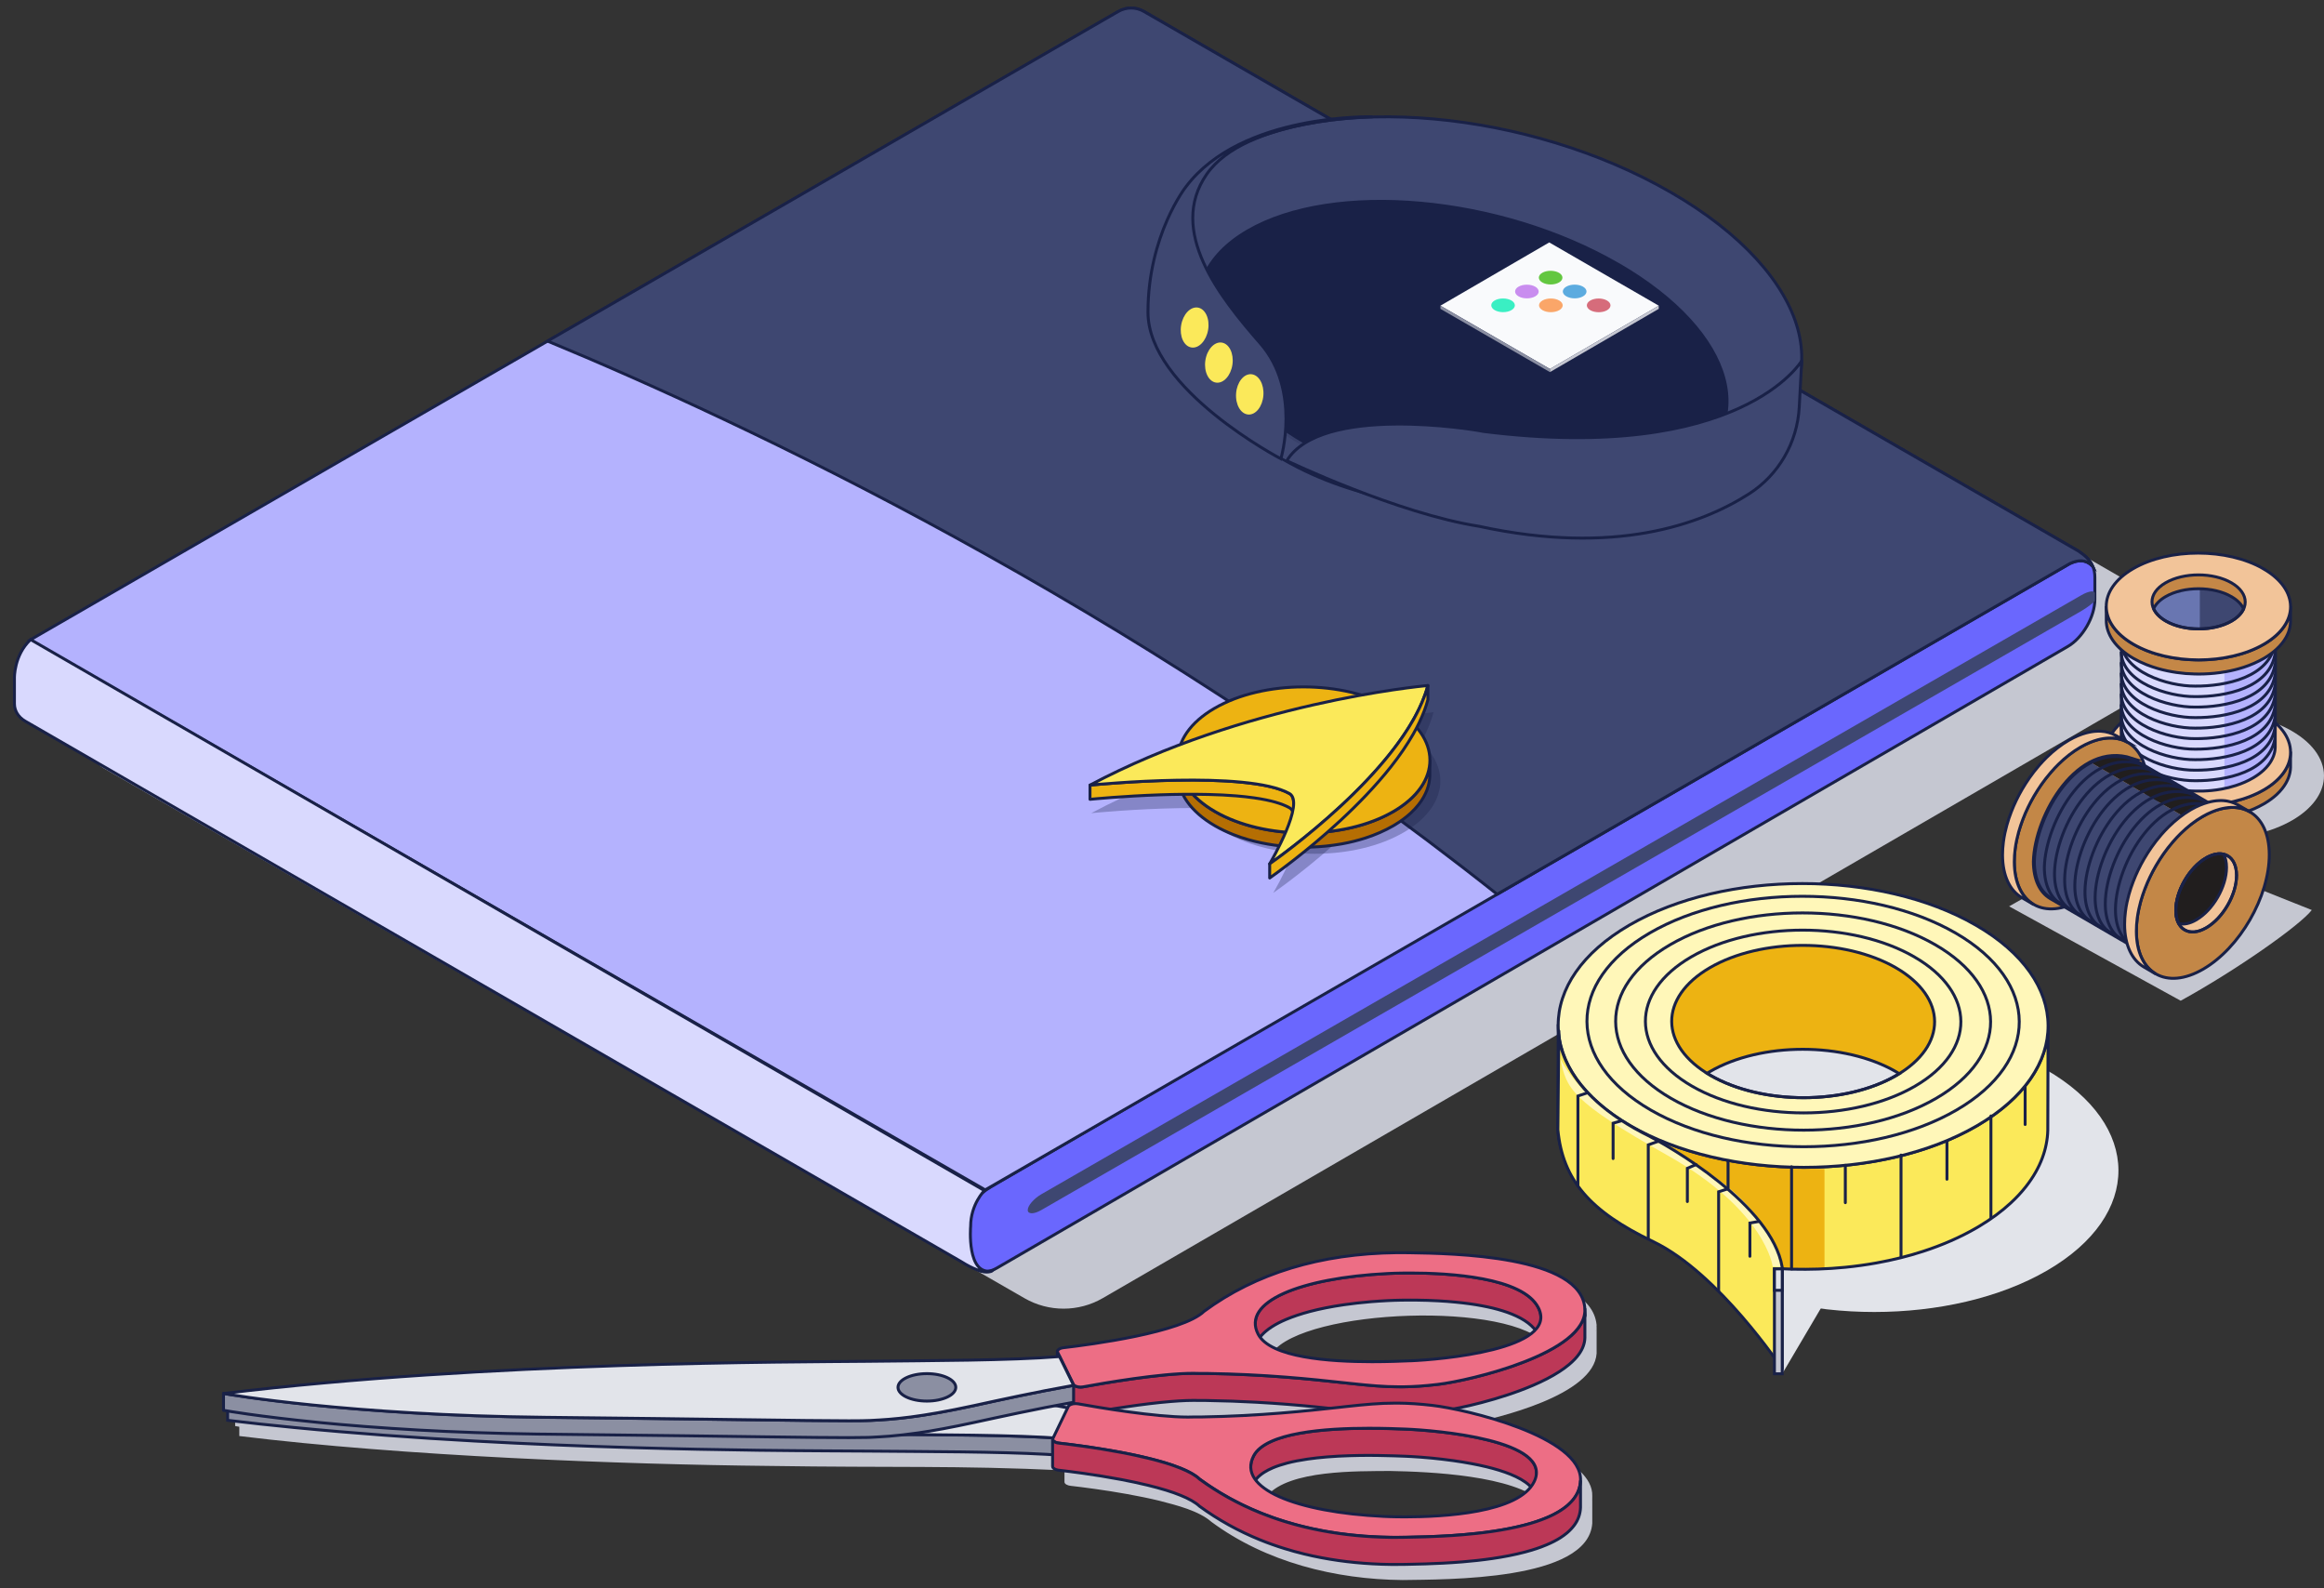 <svg width="161" height="110" viewBox="0 0 161 110" fill="none" xmlns="http://www.w3.org/2000/svg">
<rect x="0" y="0" width="161" height="110" fill="#333333" stroke="none"/>
<path d="M150.371 42.438C150.371 42.438 150.374 42.441 150.376 42.444C150.168 41.978 149.859 41.74 149.426 41.431L85.188 4.344L84.659 4.041C84.115 3.727 83.444 3.727 82.897 4.041L82.073 4.515L7.537 47.551C7.537 47.551 7.537 47.551 7.534 47.551L7.488 47.578L7.502 47.586C6.373 48.68 6.416 50.224 6.416 50.224V51.995C6.416 52.249 6.489 52.463 6.584 52.634C6.719 52.877 6.93 53.067 7.171 53.208C7.171 53.208 58.493 82.74 70.979 89.926C72.656 90.89 74.722 90.887 76.395 89.918C89.826 82.136 148.668 48.028 148.668 48.028C149.699 47.429 150.541 45.964 150.541 44.773C150.509 44.304 150.647 42.845 150.371 42.436V42.438Z" fill="#C5C7D1"/>
<path d="M67.197 86.75C67.197 87.941 68.041 88.426 69.07 87.827L143.252 44.778C144.284 44.179 145.126 42.715 145.126 41.523V39.985C145.126 38.794 144.284 38.309 143.252 38.907L69.068 81.96C68.036 82.558 67.194 83.081 67.197 84.272V86.75Z" fill="#6A67FE" stroke="#192147" stroke-width="0.203" stroke-miterlimit="10"/>
<path d="M77.484 0.792C78.028 0.477 78.699 0.477 79.246 0.792L79.774 1.095L144.013 38.182C144.446 38.49 144.757 38.729 144.963 39.194C144.468 38.742 143.988 38.769 143.398 39.037L70.427 81.166L68.252 82.42L2.078 44.331L76.663 1.265L77.486 0.792H77.484Z" fill="#B4B2FE" stroke="#192147" stroke-width="0.203" stroke-miterlimit="10"/>
<path d="M103.72 61.94L143.393 39.037C143.983 38.769 144.462 38.742 144.958 39.194C144.749 38.729 144.441 38.49 144.007 38.182L79.769 1.095L79.241 0.792C78.697 0.477 78.025 0.477 77.478 0.792L76.655 1.265L37.93 23.624C51.139 29.091 78.079 41.618 103.715 61.94H103.72Z" fill="#3E4771" stroke="#192147" stroke-width="0.203" stroke-miterlimit="10"/>
<path d="M66.593 87.391L1.756 49.958C1.515 49.82 1.304 49.628 1.168 49.384C1.073 49.213 1 48.999 1 48.745V46.974C1 46.974 0.954 45.395 2.121 44.301L68.198 82.466C68.198 82.466 67.243 83.405 67.243 84.944C67.243 84.944 66.947 88.393 68.74 88.025C68.74 88.025 68.266 88.442 66.593 87.391Z" fill="#D9D9FE" stroke="#192147" stroke-width="0.203" stroke-miterlimit="10"/>
<path d="M145.123 41.612C145.123 41.564 145.126 41.336 145.126 41.106C145.126 40.876 144.703 40.93 144.186 41.228L72.138 82.723C71.621 83.021 71.199 83.511 71.199 83.812C71.199 84.112 71.621 84.115 72.138 83.817L144.17 42.333C144.687 42.035 145.118 41.664 145.12 41.615L145.123 41.612Z" fill="#3E4771"/>
<path d="M115.737 13.313C125.578 18.994 127.76 26.968 120.611 31.122C113.465 35.276 98.781 37.526 88.938 31.845C79.097 26.164 77.827 14.702 84.973 10.548C92.119 6.394 105.894 7.631 115.735 13.313H115.737Z" fill="#3E4771" stroke="#192147" stroke-width="0.203" stroke-miterlimit="10"/>
<path d="M115.152 13.651C124.549 19.075 126.636 26.689 119.807 30.659C112.981 34.626 98.266 37.134 88.87 31.71C79.474 26.286 78.951 14.978 85.778 11.011C92.604 7.044 105.756 8.227 115.152 13.651Z" fill="#3E4771"/>
<mask id="mask0_3199_18040" style="mask-type:luminance" maskUnits="userSpaceOnUse" x="82" y="21" width="38" height="15">
<path d="M119.748 27.802V28.024C119.742 30.088 118.597 31.967 116.225 33.345C110.24 36.822 98.71 35.785 90.473 31.03C85.499 28.16 82.864 24.588 82.872 21.442V21.22C82.864 24.363 85.501 27.935 90.473 30.808C98.71 35.563 110.24 36.6 116.225 33.123C118.594 31.745 119.74 29.866 119.745 27.802H119.748Z" fill="white"/>
</mask>
<g mask="url(#mask0_3199_18040)">
<path d="M119.748 27.802V28.024C119.748 28.07 119.748 28.119 119.745 28.165V27.943C119.745 27.897 119.745 27.848 119.748 27.802Z" fill="#192147"/>
<path d="M119.745 27.944V28.166C119.737 28.469 119.702 28.769 119.645 29.065V28.843C119.704 28.547 119.737 28.25 119.745 27.944Z" fill="#192147"/>
<path d="M119.645 28.842V29.064C119.588 29.34 119.512 29.611 119.412 29.879V29.657C119.512 29.392 119.59 29.118 119.645 28.842Z" fill="#192147"/>
<path d="M119.412 29.654V29.877C119.314 30.137 119.195 30.394 119.054 30.643V30.421C119.195 30.172 119.314 29.917 119.412 29.654Z" fill="#192147"/>
<path d="M119.054 30.421V30.643C118.908 30.9 118.74 31.152 118.548 31.396V31.174C118.74 30.93 118.911 30.678 119.054 30.421Z" fill="#192147"/>
<path d="M118.548 31.174V31.396C118.331 31.669 118.088 31.932 117.814 32.187V31.965C118.09 31.71 118.334 31.448 118.548 31.174Z" fill="#192147"/>
<path d="M117.814 31.964V32.186C117.397 32.574 116.91 32.936 116.352 33.27V33.047C116.91 32.714 117.397 32.352 117.814 31.964Z" fill="#192147"/>
<path d="M116.352 33.047V33.27C116.309 33.294 116.268 33.321 116.225 33.345C115.48 33.779 114.649 34.141 113.747 34.437V34.215C114.649 33.919 115.48 33.556 116.225 33.123C116.268 33.099 116.309 33.075 116.352 33.047Z" fill="#192147"/>
<path d="M113.75 34.214V34.436C113.002 34.68 112.206 34.878 111.375 35.029V34.807C112.209 34.656 113.002 34.458 113.75 34.214Z" fill="#192147"/>
<path d="M111.375 34.807V35.029C110.798 35.135 110.202 35.216 109.593 35.276V35.054C110.202 34.994 110.798 34.91 111.375 34.807Z" fill="#192147"/>
<path d="M109.593 35.054V35.276C109.049 35.33 108.491 35.365 107.925 35.387V35.165C108.491 35.146 109.049 35.108 109.593 35.054Z" fill="#192147"/>
<path d="M107.928 35.162V35.384C107.37 35.403 106.801 35.406 106.227 35.389V35.167C106.801 35.181 107.37 35.181 107.928 35.162Z" fill="#192147"/>
<path d="M106.227 35.17V35.392C105.637 35.379 105.039 35.346 104.435 35.295V35.073C105.039 35.122 105.637 35.154 106.227 35.17Z" fill="#192147"/>
<path d="M104.435 35.073V35.295C103.787 35.241 103.135 35.168 102.48 35.076V34.854C103.135 34.946 103.787 35.019 104.435 35.073Z" fill="#192147"/>
<path d="M102.48 34.853V35.076C101.751 34.973 101.023 34.845 100.292 34.694V34.472C101.023 34.623 101.751 34.751 102.48 34.853Z" fill="#192147"/>
<path d="M100.292 34.471V34.694C99.439 34.517 98.588 34.309 97.743 34.068V33.846C98.588 34.087 99.439 34.295 100.292 34.471Z" fill="#192147"/>
<path d="M97.746 33.846V34.068C96.671 33.762 95.61 33.405 94.573 32.996V32.774C95.61 33.183 96.671 33.54 97.746 33.846Z" fill="#192147"/>
<path d="M94.573 32.771V32.993C93.148 32.433 91.77 31.775 90.473 31.027C85.499 28.157 82.864 24.586 82.872 21.439V21.217C82.864 24.361 85.501 27.933 90.473 30.805C91.77 31.553 93.146 32.211 94.57 32.771" fill="#192147"/>
</g>
<path d="M112.144 18.214C120.381 22.969 122.209 29.644 116.225 33.123C110.241 36.6 98.71 35.563 90.473 30.808C82.236 26.053 80.408 19.378 86.392 15.901C92.377 12.424 103.907 13.461 112.141 18.216L112.144 18.214Z" fill="#192147"/>
<path d="M102.477 36.457C111.865 38.493 117.836 36.332 121.153 34.217C123.222 32.899 124.514 30.651 124.646 28.201L124.82 24.986C124.82 24.986 120.622 32.116 102.751 29.882C102.052 29.725 91.529 28.011 89.144 31.913C89.144 31.913 96.793 35.569 102.48 36.457H102.477Z" fill="#3E4771" stroke="#192147" stroke-width="0.203" stroke-linejoin="round"/>
<path d="M82.165 12.925C82.165 12.925 79.528 16.275 79.528 21.623C79.528 26.971 88.735 31.778 88.735 31.778C88.735 31.778 90.156 27.039 87.313 23.789C84.47 20.54 80.887 15.993 83.59 12.078C86.292 8.162 95.098 8.092 95.098 8.092C95.098 8.092 86.019 7.818 82.165 12.928V12.925Z" fill="#3E4771" stroke="#192147" stroke-width="0.203" stroke-miterlimit="10"/>
<path d="M114.914 21.174L107.375 25.555L99.788 21.174L107.327 16.792L114.914 21.174Z" fill="#F9FAFC"/>
<path d="M114.914 21.173V21.393L107.375 25.774V25.555L114.914 21.173Z" fill="#C5C7D1"/>
<path d="M107.375 25.555V25.774L99.788 21.393V21.173L107.375 25.555Z" fill="#8B8FA2"/>
<path d="M108.242 19.233C108.243 18.971 107.877 18.758 107.425 18.757C106.974 18.756 106.607 18.967 106.606 19.229C106.606 19.49 106.971 19.703 107.423 19.705C107.874 19.706 108.241 19.495 108.242 19.233Z" fill="#63C740"/>
<path d="M109.666 19.855C109.989 20.042 109.989 20.34 109.669 20.526C109.35 20.713 108.832 20.713 108.51 20.526C108.188 20.34 108.188 20.042 108.507 19.855C108.827 19.668 109.347 19.671 109.666 19.855Z" fill="#5CABDF"/>
<path d="M111.329 20.816C111.649 21 111.651 21.301 111.332 21.488C111.012 21.674 110.492 21.672 110.173 21.488C109.853 21.304 109.851 21.003 110.17 20.816C110.49 20.629 111.007 20.629 111.329 20.816Z" fill="#D66C7B"/>
<path d="M106.596 20.194C106.597 19.932 106.231 19.719 105.78 19.718C105.328 19.717 104.961 19.928 104.961 20.19C104.96 20.451 105.325 20.665 105.777 20.666C106.229 20.667 106.595 20.456 106.596 20.194Z" fill="#C98DEF"/>
<path d="M108.017 20.814C108.34 21 108.34 21.301 108.02 21.485C107.7 21.669 107.183 21.672 106.861 21.485C106.539 21.298 106.539 21 106.858 20.814C107.178 20.627 107.698 20.629 108.017 20.814Z" fill="#FAA669"/>
<path d="M104.945 21.15C104.946 20.888 104.58 20.675 104.129 20.674C103.677 20.673 103.31 20.884 103.31 21.145C103.309 21.407 103.674 21.62 104.126 21.622C104.578 21.623 104.944 21.412 104.945 21.15Z" fill="#3AEFC3"/>
<path d="M87.524 27.389C87.583 26.619 87.209 25.961 86.687 25.921C86.165 25.88 85.693 26.473 85.634 27.243C85.574 28.014 85.949 28.672 86.471 28.712C86.993 28.753 87.464 28.16 87.524 27.389Z" fill="#FBE95A"/>
<path d="M85.38 25.247C85.487 24.481 85.153 23.802 84.635 23.729C84.117 23.657 83.61 24.218 83.502 24.984C83.395 25.75 83.729 26.429 84.247 26.502C84.765 26.575 85.272 26.013 85.38 25.247Z" fill="#FBE95A"/>
<path d="M83.696 22.84C83.821 22.077 83.504 21.39 82.987 21.305C82.47 21.221 81.95 21.771 81.826 22.534C81.701 23.297 82.018 23.984 82.535 24.068C83.052 24.153 83.571 23.603 83.696 22.84Z" fill="#FBE95A"/>
<path opacity="0.3" d="M97.205 50.508C100.625 52.482 100.644 55.685 97.245 57.659C93.847 59.633 88.317 59.633 84.897 57.659C81.477 55.685 81.461 52.482 84.859 50.508C88.258 48.534 93.785 48.531 97.205 50.508Z" fill="#192147"/>
<path opacity="0.3" d="M99.312 49.335C97.744 55.155 88.686 61.513 88.209 61.846C88.334 61.632 90.709 57.554 89.596 56.912C86.636 55.26 76.149 56.27 75.596 56.324C86.414 50.57 98.664 49.398 99.309 49.335H99.312Z" fill="#192147"/>
<path d="M99.057 52.742C99.052 52.91 99.033 53.077 99 53.243C98.968 53.408 98.919 53.57 98.859 53.735C98.797 53.903 98.719 54.069 98.627 54.231C98.526 54.407 98.41 54.583 98.275 54.754C98.118 54.954 97.936 55.146 97.733 55.336C97.419 55.626 97.051 55.899 96.628 56.154C96.593 56.175 96.558 56.197 96.523 56.216C95.94 56.554 95.296 56.836 94.608 57.058C94.077 57.229 93.525 57.367 92.956 57.47C92.591 57.535 92.217 57.586 91.843 57.624C91.524 57.656 91.199 57.678 90.874 57.689C90.576 57.7 90.278 57.7 89.98 57.694C89.693 57.686 89.406 57.673 89.119 57.648C88.835 57.624 88.551 57.594 88.272 57.553C87.979 57.513 87.69 57.461 87.405 57.402C87.097 57.337 86.793 57.264 86.495 57.18C86.133 57.077 85.778 56.958 85.434 56.822C84.99 56.646 84.567 56.446 84.175 56.218C82.453 55.225 81.594 53.922 81.6 52.62V53.603C81.594 54.905 82.453 56.208 84.172 57.202C84.567 57.429 84.987 57.629 85.431 57.805C85.772 57.941 86.127 58.06 86.493 58.163C86.791 58.247 87.094 58.322 87.403 58.385C87.687 58.444 87.977 58.493 88.269 58.536C88.551 58.577 88.832 58.607 89.117 58.631C89.401 58.656 89.688 58.669 89.978 58.677C90.276 58.685 90.573 58.683 90.871 58.672C91.196 58.661 91.519 58.639 91.841 58.607C92.217 58.569 92.588 58.517 92.954 58.453C93.522 58.35 94.077 58.212 94.605 58.041C95.29 57.819 95.938 57.537 96.52 57.199C96.555 57.177 96.59 57.158 96.626 57.136C97.051 56.882 97.419 56.606 97.73 56.319C97.933 56.129 98.115 55.937 98.272 55.736C98.407 55.566 98.524 55.393 98.624 55.214C98.716 55.051 98.794 54.884 98.857 54.718C98.919 54.556 98.965 54.391 98.998 54.226C99.03 54.06 99.049 53.892 99.054 53.725C99.054 53.7 99.054 53.673 99.054 53.649V52.666C99.054 52.69 99.054 52.717 99.054 52.742H99.057Z" fill="#B56E03" stroke="#192147" stroke-width="0.203" stroke-miterlimit="10"/>
<path d="M96.482 49.062C99.902 51.036 99.921 54.239 96.523 56.213C93.124 58.187 87.595 58.187 84.175 56.213C80.755 54.239 80.739 51.036 84.137 49.062C87.535 47.088 93.062 47.085 96.482 49.062Z" fill="#EDB312" stroke="#192147" stroke-width="0.203" stroke-miterlimit="10"/>
<path d="M89.33 54.968C89.2 54.895 89.057 54.827 88.9 54.765C88.732 54.697 88.55 54.637 88.353 54.58C88.15 54.524 87.933 54.469 87.706 54.423C87.44 54.369 87.161 54.321 86.866 54.28C86.476 54.226 86.065 54.18 85.637 54.145C85.025 54.096 84.378 54.063 83.725 54.047C82.599 54.02 81.442 54.036 80.365 54.071C77.838 54.158 75.748 54.358 75.512 54.383V55.366C75.745 55.344 77.836 55.141 80.362 55.054C81.44 55.016 82.596 55.003 83.722 55.03C84.378 55.046 85.022 55.076 85.637 55.127C86.065 55.163 86.476 55.206 86.866 55.263C87.161 55.303 87.44 55.352 87.706 55.406C87.933 55.452 88.15 55.507 88.353 55.563C88.548 55.62 88.732 55.68 88.9 55.748C89.057 55.81 89.2 55.877 89.33 55.951C89.539 56.07 89.623 56.313 89.623 56.628V55.645C89.626 55.331 89.542 55.087 89.333 54.968H89.33Z" fill="#EDB312" stroke="#192147" stroke-width="0.203" stroke-linejoin="round"/>
<path d="M98.919 47.486C97.373 53.232 88.431 59.506 87.96 59.836C88.085 59.625 90.427 55.599 89.33 54.965C86.409 53.335 76.056 54.331 75.51 54.383C86.187 48.702 98.283 47.545 98.919 47.483V47.486Z" fill="#FBE95A" stroke="#192147" stroke-width="0.203" stroke-linejoin="round"/>
<path d="M98.672 48.255C98.475 48.783 98.218 49.314 97.92 49.842C97.486 50.608 96.958 51.369 96.376 52.108C95.312 53.459 94.064 54.74 92.859 55.856C90.438 58.095 88.19 59.674 87.96 59.834V60.816C88.188 60.654 90.435 59.078 92.856 56.839C94.061 55.723 95.309 54.442 96.374 53.091C96.956 52.352 97.481 51.591 97.917 50.825C98.215 50.297 98.469 49.766 98.67 49.238C98.767 48.98 98.849 48.723 98.919 48.469V47.486C98.854 47.74 98.77 47.998 98.672 48.255Z" fill="#EDB312" stroke="#192147" stroke-width="0.203" stroke-linejoin="round"/>
<path d="M141.752 74.099C148.4 77.936 148.432 84.161 141.828 87.998C135.223 91.835 124.478 91.838 117.831 87.998C111.183 84.158 111.148 77.936 117.752 74.099C124.357 70.262 135.101 70.259 141.749 74.099H141.752Z" fill="#E2E4EA"/>
<path d="M123.468 95.158L126.352 90.267L123.463 89.861L123.468 95.158Z" fill="#E2E4EA"/>
<path d="M141.884 71.226C141.876 71.551 141.838 71.876 141.773 72.201C141.708 72.52 141.619 72.84 141.5 73.156C141.378 73.481 141.226 73.804 141.048 74.12C140.853 74.464 140.625 74.803 140.365 75.133C140.059 75.52 139.71 75.9 139.312 76.265C138.703 76.826 137.988 77.362 137.162 77.857C137.094 77.898 137.024 77.939 136.956 77.979C135.824 78.637 134.57 79.181 133.235 79.615C132.206 79.948 131.129 80.216 130.024 80.413C129.312 80.541 128.589 80.641 127.86 80.714C127.238 80.776 126.609 80.817 125.978 80.839C125.399 80.858 124.819 80.86 124.24 80.847C123.682 80.833 123.124 80.803 122.569 80.757C122.017 80.711 121.464 80.649 120.92 80.573C120.354 80.492 119.791 80.394 119.239 80.281C118.637 80.156 118.047 80.013 117.468 79.847C116.761 79.647 116.07 79.414 115.407 79.152C114.546 78.81 113.725 78.421 112.959 77.979C109.612 76.048 107.941 73.511 107.95 70.979L107.931 78.044C107.922 80.576 109.593 83.111 112.94 85.044C113.706 85.485 114.527 85.878 115.388 86.216C116.051 86.479 116.742 86.709 117.449 86.912C118.028 87.078 118.618 87.221 119.22 87.346C119.772 87.459 120.335 87.557 120.901 87.638C121.445 87.716 121.998 87.776 122.55 87.822C123.105 87.868 123.663 87.898 124.221 87.912C124.8 87.925 125.38 87.922 125.959 87.903C126.59 87.882 127.219 87.841 127.841 87.779C128.573 87.706 129.296 87.606 130.005 87.478C131.11 87.278 132.188 87.013 133.217 86.679C134.551 86.246 135.805 85.702 136.937 85.044C137.007 85.003 137.075 84.963 137.143 84.922C137.966 84.427 138.684 83.893 139.293 83.33C139.691 82.964 140.04 82.585 140.346 82.198C140.606 81.865 140.836 81.526 141.029 81.185C141.207 80.868 141.359 80.546 141.481 80.221C141.6 79.904 141.692 79.585 141.754 79.265C141.819 78.943 141.857 78.618 141.865 78.29C141.865 78.242 141.865 78.19 141.865 78.142L141.884 71.077C141.884 71.126 141.884 71.177 141.884 71.226Z" fill="#FBE95A"/>
<path d="M126.395 87.92V80.969C126.395 80.969 118.453 80.923 114.706 78.938L123.465 87.89L126.393 87.917L126.395 87.92Z" fill="#EDB312"/>
<path d="M141.884 71.226C141.876 71.551 141.838 71.876 141.773 72.201C141.708 72.52 141.619 72.84 141.5 73.156C141.378 73.481 141.226 73.804 141.048 74.12C140.853 74.464 140.625 74.803 140.365 75.133C140.059 75.52 139.71 75.9 139.312 76.265C138.703 76.826 137.988 77.362 137.162 77.857C137.094 77.898 137.024 77.939 136.956 77.979C135.824 78.637 134.57 79.181 133.235 79.615C132.206 79.948 131.129 80.216 130.024 80.413C129.312 80.541 128.589 80.641 127.86 80.714C127.238 80.776 126.609 80.817 125.978 80.839C125.399 80.858 124.819 80.86 124.24 80.847C123.682 80.833 123.124 80.803 122.569 80.757C122.017 80.711 121.464 80.649 120.92 80.573C120.354 80.492 119.791 80.394 119.239 80.281C118.637 80.156 118.047 80.013 117.468 79.847C116.761 79.647 116.07 79.414 115.407 79.152C114.546 78.81 113.725 78.421 112.959 77.979C109.612 76.048 107.941 73.511 107.95 70.979L107.931 78.044C107.922 80.576 109.593 83.111 112.94 85.044C113.706 85.485 114.527 85.878 115.388 86.216C116.051 86.479 116.742 86.709 117.449 86.912C118.028 87.078 118.618 87.221 119.22 87.346C119.772 87.459 120.335 87.557 120.901 87.638C121.445 87.716 121.998 87.776 122.55 87.822C123.105 87.868 123.663 87.898 124.221 87.912C124.8 87.925 125.38 87.922 125.959 87.903C126.59 87.882 127.219 87.841 127.841 87.779C128.573 87.706 129.296 87.606 130.005 87.478C131.11 87.278 132.188 87.013 133.217 86.679C134.551 86.246 135.805 85.702 136.937 85.044C137.007 85.003 137.075 84.963 137.143 84.922C137.966 84.427 138.684 83.893 139.293 83.33C139.691 82.964 140.04 82.585 140.346 82.198C140.606 81.865 140.836 81.526 141.029 81.185C141.207 80.868 141.359 80.546 141.481 80.221C141.6 79.904 141.692 79.585 141.754 79.265C141.819 78.943 141.857 78.618 141.865 78.29C141.865 78.242 141.865 78.19 141.865 78.142L141.884 71.077C141.884 71.126 141.884 71.177 141.884 71.226Z" stroke="#192147" stroke-width="0.203" stroke-linejoin="round"/>
<path d="M136.877 64.08C143.525 67.917 143.558 74.142 136.953 77.979C130.349 81.816 119.604 81.819 112.956 77.979C106.308 74.139 106.273 67.917 112.878 64.08C119.482 60.243 130.227 60.24 136.875 64.08H136.877Z" fill="#FFF7B9"/>
<path d="M136.877 64.08C143.525 67.917 143.558 74.142 136.953 77.979C130.349 81.816 119.604 81.819 112.956 77.979C106.308 74.139 106.273 67.917 112.878 64.08C119.482 60.243 130.227 60.24 136.875 64.08H136.877Z" stroke="#192147" stroke-width="0.203" stroke-linejoin="round"/>
<path d="M131.335 67.028C134.904 69.089 134.923 72.428 131.378 74.489C127.833 76.549 122.068 76.546 118.499 74.489C114.931 72.428 114.912 69.089 118.456 67.028C122.001 64.968 127.768 64.968 131.337 67.028H131.335Z" fill="#EDB312"/>
<path d="M131.378 74.489C131.446 74.451 131.508 74.41 131.573 74.37C131.494 74.321 131.419 74.272 131.337 74.226C127.768 72.165 122.001 72.165 118.456 74.226C118.388 74.264 118.326 74.305 118.264 74.345C118.342 74.394 118.418 74.443 118.499 74.489C122.068 76.549 127.833 76.549 131.378 74.489Z" fill="#E2E4EA"/>
<path d="M131.378 74.489C131.446 74.451 131.508 74.41 131.573 74.37C131.494 74.321 131.419 74.272 131.337 74.226C127.768 72.165 122.001 72.165 118.456 74.226C118.388 74.264 118.326 74.305 118.264 74.345C118.342 74.394 118.418 74.443 118.499 74.489C122.068 76.549 127.833 76.549 131.378 74.489Z" stroke="#192147" stroke-width="0.203" stroke-miterlimit="10"/>
<path d="M131.335 67.028C134.904 69.089 134.923 72.428 131.378 74.489C127.833 76.549 122.068 76.546 118.499 74.489C114.931 72.428 114.912 69.089 118.456 67.028C122.001 64.968 127.768 64.968 131.337 67.028H131.335Z" stroke="#192147" stroke-width="0.203" stroke-linejoin="round"/>
<path d="M132.618 66.281C136.899 68.753 136.921 72.761 132.669 75.233C128.415 77.705 121.497 77.705 117.216 75.233C112.935 72.761 112.91 68.753 117.164 66.281C121.418 63.809 128.34 63.809 132.621 66.281H132.618Z" stroke="#192147" stroke-width="0.203" stroke-linejoin="round"/>
<path d="M134.07 65.439C139.158 68.377 139.185 73.14 134.129 76.078C129.074 79.016 120.85 79.016 115.762 76.078C110.674 73.14 110.644 68.377 115.7 65.439C120.755 62.501 128.982 62.501 134.07 65.439Z" stroke="#192147" stroke-width="0.203" stroke-linejoin="round"/>
<path d="M135.47 64.624C141.335 68.011 141.367 73.503 135.537 76.891C129.707 80.278 120.227 80.275 114.362 76.891C108.494 73.503 108.461 68.011 114.291 64.624C120.119 61.236 129.602 61.236 135.47 64.624Z" stroke="#192147" stroke-width="0.203" stroke-linejoin="round"/>
<path d="M123.463 87.763V94.803C123.463 94.803 119.063 88.169 114.527 86.002C110.178 83.926 108.253 81.751 107.925 78.253L107.993 71.415C107.993 71.415 107.69 75.258 113.782 78.456C115.732 79.398 122.751 83.498 123.463 87.765V87.763Z" fill="#FBE95A"/>
<path d="M122.808 87.738C122.808 87.738 122.355 83.879 115.542 80.042C108.729 76.205 108.524 75.371 108.096 73.341C108.096 73.341 109.314 76.027 113.512 78.372C117.709 80.717 122.063 82.818 123.463 87.76L122.808 87.738Z" fill="#FFF7B9"/>
<path d="M123.463 87.763V94.803C123.463 94.803 119.063 88.169 114.527 86.002C110.178 83.926 108.253 81.751 107.925 78.253L107.993 71.415C107.993 71.415 107.69 75.258 113.782 78.456C115.732 79.398 122.751 83.498 123.463 87.765V87.763Z" stroke="#192147" stroke-width="0.203" stroke-linejoin="round"/>
<path d="M123.468 87.892H122.927V95.158H123.468V87.892Z" fill="#C5C7D1" stroke="#192147" stroke-width="0.203" stroke-miterlimit="10"/>
<path d="M123.468 87.892H122.927V89.376H123.468V87.892Z" fill="#E2E4EA" stroke="#192147" stroke-width="0.203" stroke-miterlimit="10"/>
<path d="M121.229 87.018V84.716L121.806 84.613" stroke="#192147" stroke-width="0.203" stroke-miterlimit="10" stroke-linecap="round"/>
<path d="M116.896 83.227V80.925L117.495 80.665" stroke="#192147" stroke-width="0.203" stroke-miterlimit="10" stroke-linecap="round"/>
<path d="M111.751 80.248V77.8L112.304 77.641" stroke="#192147" stroke-width="0.203" stroke-miterlimit="10" stroke-linecap="round"/>
<path d="M119.062 89.455V82.55L119.661 82.358" stroke="#192147" stroke-width="0.203" stroke-miterlimit="10"/>
<path d="M114.188 85.821V79.3L114.944 79.03" stroke="#192147" stroke-width="0.203" stroke-miterlimit="10"/>
<path d="M109.314 82.187V75.916L109.991 75.688" stroke="#192147" stroke-width="0.203" stroke-miterlimit="10"/>
<path d="M140.295 75.301V77.89" stroke="#192147" stroke-width="0.203" stroke-miterlimit="10" stroke-linecap="round"/>
<path d="M134.879 79.092V81.681" stroke="#192147" stroke-width="0.203" stroke-miterlimit="10" stroke-linecap="round"/>
<path d="M127.839 80.717V83.305" stroke="#192147" stroke-width="0.203" stroke-miterlimit="10" stroke-linecap="round"/>
<path d="M119.715 80.446V82.328" stroke="#192147" stroke-width="0.203" stroke-miterlimit="10" stroke-linecap="round"/>
<path d="M137.926 77.299V84.378" stroke="#192147" stroke-width="0.203" stroke-miterlimit="10" stroke-linecap="round"/>
<path d="M131.697 80.007V87.085" stroke="#192147" stroke-width="0.203" stroke-miterlimit="10" stroke-linecap="round"/>
<path d="M124.115 80.82V87.898" stroke="#192147" stroke-width="0.203" stroke-miterlimit="10" stroke-linecap="round"/>
<path d="M158.773 50.635C160.349 51.545 161.091 52.758 160.991 53.95C160.904 54.989 160.176 56.016 158.809 56.812C155.873 58.518 151.097 58.518 148.145 56.812C146.772 56.018 146.033 54.997 145.93 53.96C145.811 52.766 146.537 51.548 148.11 50.635C151.045 48.929 155.822 48.929 158.776 50.635H158.773Z" fill="#C5C7D1"/>
<path d="M158.684 52.167C158.681 52.289 158.668 52.411 158.643 52.533C158.619 52.655 158.584 52.774 158.54 52.893C158.494 53.015 158.438 53.137 158.37 53.256C158.297 53.386 158.21 53.513 158.113 53.638C157.999 53.784 157.866 53.925 157.717 54.063C157.487 54.274 157.219 54.475 156.908 54.661C156.883 54.678 156.856 54.691 156.829 54.708C156.404 54.954 155.933 55.16 155.429 55.322C155.042 55.447 154.636 55.547 154.221 55.623C153.953 55.672 153.683 55.709 153.406 55.736C153.171 55.761 152.935 55.774 152.7 55.782C152.483 55.791 152.264 55.791 152.044 55.785C151.833 55.78 151.625 55.769 151.416 55.753C151.208 55.736 151.002 55.712 150.796 55.682C150.582 55.653 150.371 55.615 150.162 55.571C149.938 55.525 149.713 55.471 149.496 55.409C149.231 55.333 148.971 55.246 148.722 55.146C148.397 55.019 148.088 54.87 147.801 54.705C146.542 53.976 145.914 53.023 145.916 52.07V53.048C145.911 54.001 146.539 54.954 147.798 55.682C148.085 55.847 148.394 55.996 148.719 56.124C148.968 56.221 149.228 56.311 149.493 56.386C149.71 56.449 149.935 56.503 150.16 56.549C150.368 56.592 150.579 56.627 150.793 56.66C150.999 56.69 151.205 56.711 151.413 56.73C151.622 56.746 151.833 56.757 152.042 56.763C152.258 56.768 152.478 56.768 152.697 56.76C152.935 56.752 153.171 56.736 153.404 56.714C153.677 56.687 153.951 56.649 154.219 56.6C154.636 56.525 155.039 56.424 155.426 56.3C155.927 56.137 156.399 55.931 156.826 55.685C156.853 55.669 156.878 55.655 156.905 55.639C157.216 55.452 157.484 55.252 157.715 55.041C157.863 54.903 157.996 54.762 158.11 54.615C158.207 54.491 158.294 54.364 158.367 54.234C158.435 54.114 158.492 53.993 158.538 53.871C158.581 53.752 158.616 53.633 158.641 53.511C158.665 53.389 158.679 53.267 158.681 53.145C158.681 53.126 158.681 53.107 158.681 53.088V52.111C158.681 52.13 158.681 52.149 158.681 52.167H158.684Z" fill="#C48747" stroke="#192147" stroke-width="0.203" stroke-miterlimit="10"/>
<path d="M156.799 49.479C158.134 50.25 158.76 51.277 158.676 52.287C158.603 53.167 157.988 54.036 156.829 54.71C154.343 56.154 150.3 56.154 147.801 54.71C146.639 54.039 146.014 53.175 145.924 52.295C145.824 51.282 146.439 50.253 147.769 49.479C150.254 48.035 154.297 48.035 156.799 49.479Z" fill="#F2C499" stroke="#192147" stroke-width="0.203" stroke-miterlimit="10"/>
<path d="M157.647 41.32C157.644 41.423 157.633 41.523 157.612 41.626C157.593 41.726 157.563 41.826 157.525 41.927C157.487 42.029 157.438 42.13 157.384 42.23C157.322 42.338 157.251 42.444 157.17 42.55C157.075 42.671 156.964 42.79 156.84 42.904C156.648 43.08 156.423 43.248 156.163 43.405C156.141 43.419 156.12 43.432 156.098 43.443C155.743 43.649 155.348 43.822 154.931 43.958C154.609 44.063 154.27 44.147 153.921 44.209C153.696 44.25 153.469 44.282 153.241 44.304C153.046 44.323 152.849 44.337 152.648 44.345C152.467 44.35 152.283 44.353 152.101 44.345C151.925 44.339 151.749 44.331 151.576 44.318C151.403 44.304 151.229 44.285 151.056 44.261C150.877 44.236 150.701 44.204 150.528 44.169C150.338 44.131 150.154 44.085 149.973 44.033C149.751 43.971 149.534 43.898 149.326 43.814C149.055 43.708 148.798 43.584 148.557 43.446C147.503 42.839 146.978 42.04 146.981 41.244L146.951 51.694C146.951 52.49 147.473 53.286 148.527 53.895C148.768 54.033 149.025 54.158 149.296 54.264C149.504 54.345 149.721 54.418 149.943 54.483C150.124 54.534 150.311 54.581 150.498 54.618C150.671 54.654 150.847 54.686 151.026 54.71C151.197 54.735 151.37 54.754 151.546 54.767C151.719 54.781 151.895 54.792 152.071 54.794C152.253 54.8 152.437 54.797 152.618 54.794C152.816 54.786 153.014 54.775 153.211 54.754C153.442 54.732 153.669 54.7 153.891 54.659C154.238 54.597 154.576 54.513 154.901 54.407C155.321 54.272 155.713 54.101 156.068 53.893C156.09 53.879 156.111 53.868 156.133 53.855C156.393 53.698 156.618 53.53 156.81 53.354C156.935 53.237 157.046 53.121 157.14 52.999C157.222 52.894 157.295 52.788 157.354 52.679C157.411 52.579 157.457 52.479 157.498 52.376C157.536 52.276 157.563 52.176 157.585 52.076C157.606 51.973 157.617 51.873 157.62 51.77C157.62 51.753 157.62 51.737 157.62 51.724L157.65 41.274C157.65 41.29 157.65 41.306 157.65 41.32H157.647Z" fill="#D9D9FE"/>
<path d="M157.612 41.626C157.593 41.726 157.563 41.826 157.525 41.927C157.487 42.029 157.438 42.13 157.384 42.23C157.322 42.338 157.252 42.444 157.17 42.549C157.076 42.671 156.964 42.79 156.84 42.904C156.648 43.08 156.423 43.248 156.163 43.405C156.141 43.419 156.12 43.432 156.098 43.443C155.743 43.649 155.348 43.822 154.931 43.958C154.663 44.044 154.384 44.112 154.102 44.171V54.616C154.376 54.559 154.644 54.494 154.901 54.41C155.321 54.274 155.713 54.104 156.068 53.895C156.09 53.882 156.112 53.871 156.133 53.857C156.393 53.7 156.618 53.532 156.81 53.356C156.935 53.24 157.046 53.124 157.14 53.002C157.222 52.896 157.295 52.791 157.354 52.682C157.411 52.582 157.457 52.482 157.498 52.379C157.536 52.279 157.563 52.178 157.585 52.078C157.606 51.975 157.617 51.875 157.62 51.772C157.62 51.756 157.62 51.74 157.62 51.726L157.65 41.277C157.65 41.293 157.65 41.309 157.65 41.323C157.647 41.426 157.636 41.526 157.614 41.629L157.612 41.626Z" fill="#B4B2FE"/>
<path d="M146.951 50.974C146.989 53.08 150.179 54.093 152.071 54.077C154.14 54.093 157.284 53.486 157.617 51.052" stroke="#192147" stroke-width="0.203" stroke-miterlimit="10"/>
<path d="M146.951 50.245C146.989 52.352 150.179 53.365 152.071 53.348C154.14 53.365 157.284 52.758 157.617 50.324" stroke="#192147" stroke-width="0.203" stroke-miterlimit="10"/>
<path d="M146.951 48.788C146.989 50.895 150.179 51.908 152.071 51.891C154.14 51.908 157.284 51.301 157.617 48.867" stroke="#192147" stroke-width="0.203" stroke-miterlimit="10"/>
<path d="M146.951 48.06C146.989 50.166 150.179 51.179 152.071 51.163C154.14 51.179 157.284 50.573 157.617 48.138" stroke="#192147" stroke-width="0.203" stroke-miterlimit="10"/>
<path d="M146.951 47.331C146.989 49.438 150.179 50.451 152.071 50.435C154.14 50.451 157.284 49.844 157.617 47.41" stroke="#192147" stroke-width="0.203" stroke-miterlimit="10"/>
<path d="M146.951 46.603C146.989 48.71 150.179 49.722 152.071 49.706C154.14 49.722 157.284 49.116 157.617 46.681" stroke="#192147" stroke-width="0.203" stroke-miterlimit="10"/>
<path d="M146.951 45.874C146.989 47.981 150.179 48.994 152.071 48.978C154.14 48.994 157.284 48.387 157.617 45.953" stroke="#192147" stroke-width="0.203" stroke-miterlimit="10"/>
<path d="M146.951 45.149C146.989 47.255 150.179 48.268 152.071 48.252C154.14 48.268 157.284 47.662 157.617 45.227" stroke="#192147" stroke-width="0.203" stroke-miterlimit="10"/>
<path d="M146.951 44.42C146.989 46.527 150.179 47.54 152.071 47.524C154.14 47.54 157.284 46.933 157.617 44.499" stroke="#192147" stroke-width="0.203" stroke-miterlimit="10"/>
<path d="M146.951 49.517C146.989 51.623 150.179 52.636 152.071 52.62C154.14 52.636 157.284 52.029 157.617 49.595" stroke="#192147" stroke-width="0.203" stroke-miterlimit="10"/>
<path d="M157.647 41.32C157.644 41.423 157.633 41.523 157.612 41.626C157.593 41.726 157.563 41.826 157.525 41.927C157.487 42.029 157.438 42.13 157.384 42.23C157.322 42.338 157.251 42.444 157.17 42.55C157.075 42.671 156.964 42.79 156.84 42.904C156.648 43.08 156.423 43.248 156.163 43.405C156.141 43.419 156.12 43.432 156.098 43.443C155.743 43.649 155.348 43.822 154.931 43.958C154.609 44.063 154.27 44.147 153.921 44.209C153.696 44.25 153.469 44.282 153.241 44.304C153.046 44.323 152.849 44.337 152.648 44.345C152.467 44.35 152.283 44.353 152.101 44.345C151.925 44.339 151.749 44.331 151.576 44.318C151.403 44.304 151.229 44.285 151.056 44.261C150.877 44.236 150.701 44.204 150.528 44.169C150.338 44.131 150.154 44.085 149.973 44.033C149.751 43.971 149.534 43.898 149.326 43.814C149.055 43.708 148.798 43.584 148.557 43.446C147.503 42.839 146.978 42.04 146.981 41.244L146.951 51.694C146.951 52.49 147.473 53.286 148.527 53.895C148.768 54.033 149.025 54.158 149.296 54.264C149.504 54.345 149.721 54.418 149.943 54.483C150.124 54.534 150.311 54.581 150.498 54.618C150.671 54.654 150.847 54.686 151.026 54.71C151.197 54.735 151.37 54.754 151.546 54.767C151.719 54.781 151.895 54.792 152.071 54.794C152.253 54.8 152.437 54.797 152.618 54.794C152.816 54.786 153.014 54.775 153.211 54.754C153.442 54.732 153.669 54.7 153.891 54.659C154.238 54.597 154.576 54.513 154.901 54.407C155.321 54.272 155.713 54.101 156.068 53.893C156.09 53.879 156.111 53.868 156.133 53.855C156.393 53.698 156.618 53.53 156.81 53.354C156.935 53.237 157.046 53.121 157.14 52.999C157.222 52.894 157.295 52.788 157.354 52.679C157.411 52.579 157.457 52.479 157.498 52.376C157.536 52.276 157.563 52.176 157.585 52.076C157.606 51.973 157.617 51.873 157.62 51.77C157.62 51.753 157.62 51.737 157.62 51.724L157.65 41.274C157.65 41.29 157.65 41.306 157.65 41.32H157.647Z" stroke="#192147" stroke-width="0.203" stroke-miterlimit="10"/>
<path d="M158.684 42.089C158.681 42.211 158.668 42.333 158.643 42.454C158.619 42.576 158.584 42.695 158.541 42.815C158.495 42.936 158.438 43.058 158.37 43.177C158.297 43.307 158.21 43.435 158.113 43.559C157.999 43.706 157.866 43.846 157.717 43.984C157.487 44.196 157.219 44.396 156.908 44.583C156.883 44.599 156.856 44.613 156.829 44.629C156.404 44.875 155.933 45.081 155.429 45.243C155.042 45.368 154.636 45.468 154.222 45.544C153.953 45.593 153.683 45.631 153.406 45.658C153.171 45.682 152.935 45.696 152.7 45.704C152.483 45.712 152.264 45.712 152.044 45.707C151.833 45.701 151.625 45.69 151.416 45.674C151.208 45.658 151.002 45.633 150.796 45.604C150.582 45.574 150.371 45.536 150.162 45.493C149.938 45.447 149.713 45.392 149.496 45.33C149.231 45.254 148.971 45.168 148.722 45.068C148.397 44.94 148.088 44.791 147.801 44.626C146.542 43.898 145.914 42.944 145.917 41.991V42.969C145.911 43.922 146.539 44.875 147.799 45.604C148.086 45.769 148.394 45.918 148.719 46.045C148.968 46.142 149.228 46.232 149.494 46.308C149.71 46.37 149.935 46.424 150.16 46.47C150.368 46.514 150.579 46.549 150.793 46.581C150.999 46.611 151.205 46.633 151.413 46.652C151.622 46.668 151.833 46.679 152.042 46.684C152.258 46.69 152.478 46.69 152.697 46.681C152.935 46.673 153.171 46.657 153.404 46.635C153.677 46.608 153.951 46.57 154.219 46.522C154.636 46.446 155.039 46.346 155.427 46.221C155.927 46.059 156.399 45.853 156.826 45.606C156.854 45.59 156.878 45.577 156.905 45.56C157.216 45.373 157.484 45.173 157.715 44.962C157.864 44.824 157.996 44.683 158.11 44.537C158.207 44.412 158.294 44.285 158.367 44.155C158.435 44.036 158.492 43.914 158.538 43.792C158.581 43.673 158.616 43.554 158.641 43.432C158.665 43.31 158.679 43.188 158.681 43.066C158.681 43.047 158.681 43.029 158.681 43.01V42.032C158.681 42.051 158.681 42.07 158.681 42.089H158.684Z" fill="#C48747" stroke="#192147" stroke-width="0.203" stroke-miterlimit="10"/>
<path d="M156.799 39.397C159.299 40.841 159.315 43.183 156.829 44.626C154.343 46.07 150.301 46.07 147.801 44.626C145.299 43.183 145.286 40.841 147.771 39.395C150.257 37.949 154.3 37.951 156.802 39.395L156.799 39.397Z" fill="#F2C499" stroke="#192147" stroke-width="0.203" stroke-miterlimit="10"/>
<path d="M154.59 40.37C155.854 41.101 155.862 42.284 154.603 43.015C153.344 43.746 151.302 43.746 150.038 43.015C148.773 42.284 148.765 41.101 150.022 40.37C151.278 39.638 153.325 39.638 154.59 40.37Z" fill="#C48747"/>
<path d="M154.59 41.328C153.325 40.597 151.278 40.597 150.022 41.328C149.607 41.569 149.334 41.859 149.196 42.165C149.337 42.476 149.616 42.771 150.038 43.015C151.303 43.746 153.347 43.746 154.603 43.015C155.018 42.774 155.291 42.484 155.432 42.178C155.291 41.867 155.012 41.572 154.59 41.331V41.328Z" fill="#6976B1"/>
<path d="M154.59 41.328C153.98 40.976 153.192 40.797 152.399 40.784V43.559C153.201 43.549 153.994 43.367 154.603 43.015C155.018 42.774 155.291 42.484 155.432 42.178C155.291 41.867 155.012 41.572 154.59 41.331V41.328Z" fill="#3E4771"/>
<path d="M154.59 41.328C153.325 40.597 151.278 40.597 150.022 41.328C149.607 41.569 149.334 41.859 149.196 42.165C149.337 42.476 149.616 42.771 150.038 43.015C151.303 43.746 153.347 43.746 154.603 43.015C155.018 42.774 155.291 42.484 155.432 42.178C155.291 41.867 155.012 41.572 154.59 41.331V41.328Z" stroke="#192147" stroke-width="0.203" stroke-miterlimit="10"/>
<path d="M154.59 40.37C155.854 41.101 155.862 42.284 154.603 43.015C153.344 43.746 151.302 43.746 150.038 43.015C148.773 42.284 148.765 41.101 150.022 40.37C151.278 39.638 153.325 39.638 154.59 40.37Z" stroke="#192147" stroke-width="0.203" stroke-miterlimit="10"/>
<path d="M139.187 62.78L151.072 69.317C154.955 67.183 159.353 64.082 160.154 63.034L147.59 58.025L139.185 62.78H139.187Z" fill="#C5C7D1"/>
<path d="M144.135 51.748C146.675 50.281 148.743 51.458 148.751 54.38C148.76 57.299 146.707 60.857 144.164 62.325C141.622 63.793 139.556 62.615 139.548 59.693C139.539 56.771 141.592 53.213 144.135 51.745V51.748Z" fill="#C38747" stroke="#192147" stroke-width="0.203" stroke-miterlimit="10"/>
<path d="M144.373 54.618C145.535 53.947 146.482 54.486 146.485 55.823C146.488 57.161 145.548 58.786 144.387 59.457C143.225 60.129 142.277 59.59 142.274 58.252C142.272 56.915 143.211 55.287 144.373 54.616V54.618Z" fill="#F2C499" stroke="#192147" stroke-width="0.203" stroke-miterlimit="10"/>
<path d="M146.591 50.955C146.591 50.955 146.574 50.944 146.566 50.941C146.49 50.898 146.415 50.862 146.336 50.827C146.258 50.795 146.176 50.765 146.092 50.741C146.008 50.716 145.922 50.697 145.835 50.681C145.746 50.665 145.651 50.654 145.556 50.649C145.456 50.643 145.356 50.64 145.253 50.649C145.142 50.654 145.025 50.665 144.909 50.684C144.776 50.705 144.641 50.733 144.506 50.77C144.33 50.819 144.148 50.881 143.964 50.957C143.753 51.044 143.539 51.152 143.32 51.277C142.781 51.588 142.263 51.994 141.781 52.468C141.608 52.639 141.44 52.818 141.278 53.004C141.151 53.151 141.026 53.302 140.904 53.459C140.799 53.595 140.698 53.733 140.598 53.874C140.506 54.004 140.417 54.136 140.333 54.272C140.252 54.399 140.173 54.529 140.094 54.662C140.019 54.789 139.948 54.919 139.878 55.049C139.81 55.179 139.742 55.309 139.68 55.441C139.615 55.574 139.556 55.707 139.496 55.842C139.436 55.98 139.38 56.116 139.328 56.257C139.274 56.4 139.22 56.546 139.171 56.69C139.12 56.847 139.071 57.001 139.028 57.158C138.979 57.334 138.936 57.51 138.898 57.686C138.852 57.9 138.816 58.114 138.789 58.325C138.749 58.631 138.73 58.932 138.73 59.227C138.735 60.678 139.247 61.699 140.073 62.179L140.888 62.653C140.062 62.173 139.55 61.152 139.545 59.701C139.545 59.406 139.564 59.105 139.604 58.799C139.631 58.588 139.669 58.374 139.715 58.16C139.753 57.984 139.797 57.808 139.845 57.632C139.889 57.475 139.937 57.318 139.989 57.164C140.038 57.017 140.089 56.874 140.146 56.73C140.2 56.592 140.254 56.454 140.314 56.316C140.371 56.183 140.433 56.048 140.498 55.915C140.56 55.783 140.628 55.653 140.696 55.523C140.766 55.393 140.836 55.263 140.912 55.136C140.988 55.003 141.069 54.876 141.151 54.745C141.237 54.61 141.327 54.477 141.416 54.347C141.516 54.207 141.616 54.069 141.722 53.933C141.844 53.776 141.968 53.624 142.096 53.478C142.258 53.291 142.426 53.113 142.599 52.942C143.079 52.468 143.596 52.062 144.137 51.751C144.357 51.623 144.571 51.518 144.782 51.431C144.966 51.355 145.147 51.293 145.323 51.244C145.461 51.206 145.597 51.179 145.73 51.158C145.846 51.139 145.96 51.128 146.073 51.122C146.176 51.117 146.279 51.12 146.377 51.122C146.471 51.128 146.564 51.139 146.656 51.155C146.745 51.171 146.829 51.19 146.913 51.215C146.997 51.239 147.078 51.266 147.157 51.301C147.235 51.334 147.314 51.372 147.387 51.415C147.395 51.42 147.403 51.426 147.411 51.428L146.596 50.955H146.591Z" fill="#F2C499" stroke="#192147" stroke-width="0.203" stroke-miterlimit="10"/>
<path d="M147.679 52.547C147.679 52.547 147.666 52.539 147.658 52.533C147.593 52.498 147.528 52.466 147.457 52.436C147.39 52.409 147.319 52.382 147.249 52.363C147.176 52.341 147.103 52.325 147.027 52.311C146.948 52.298 146.87 52.29 146.788 52.284C146.702 52.279 146.615 52.279 146.526 52.284C146.428 52.29 146.331 52.298 146.231 52.314C146.117 52.33 146 52.357 145.881 52.39C145.73 52.43 145.573 52.484 145.416 52.55C145.234 52.625 145.05 52.717 144.86 52.826L153.025 57.57C153.214 57.462 153.398 57.37 153.58 57.294C153.74 57.229 153.894 57.175 154.046 57.134C154.165 57.101 154.281 57.077 154.395 57.058C154.495 57.042 154.595 57.034 154.69 57.028C154.779 57.026 154.866 57.026 154.953 57.028C155.034 57.034 155.115 57.042 155.194 57.055C155.269 57.069 155.345 57.085 155.416 57.107C155.489 57.129 155.556 57.153 155.624 57.18C155.692 57.21 155.76 57.242 155.825 57.277C155.833 57.283 155.838 57.285 155.846 57.291L147.682 52.547H147.679Z" fill="#211E1E"/>
<path d="M153.022 57.567C155.213 56.303 156.994 57.318 157.002 59.836C157.011 62.355 155.24 65.42 153.049 66.685C150.858 67.949 149.077 66.934 149.068 64.415C149.06 61.897 150.831 58.829 153.022 57.565V57.567Z" fill="#192147"/>
<path d="M144.858 52.823C144.392 53.091 143.948 53.44 143.533 53.849C143.384 53.995 143.241 54.15 143.1 54.31C142.989 54.437 142.884 54.567 142.778 54.702C142.689 54.819 142.599 54.938 142.513 55.06C142.434 55.171 142.358 55.287 142.282 55.404C142.212 55.515 142.144 55.626 142.077 55.739C142.012 55.85 141.949 55.961 141.89 56.072C141.83 56.184 141.773 56.297 141.719 56.411C141.665 56.525 141.611 56.641 141.562 56.755C141.511 56.874 141.462 56.99 141.416 57.11C141.367 57.234 141.324 57.359 141.28 57.483C141.234 57.619 141.194 57.754 141.156 57.887C141.113 58.038 141.077 58.19 141.045 58.342C141.007 58.526 140.975 58.71 140.95 58.891C140.915 59.154 140.899 59.414 140.899 59.669C140.901 60.919 141.343 61.8 142.055 62.214L150.219 66.958C149.507 66.544 149.066 65.664 149.063 64.413C149.063 64.158 149.079 63.898 149.114 63.636C149.139 63.454 149.168 63.27 149.209 63.086C149.242 62.934 149.279 62.782 149.32 62.631C149.358 62.495 149.399 62.36 149.445 62.227C149.485 62.103 149.531 61.978 149.58 61.854C149.626 61.735 149.675 61.615 149.726 61.499C149.778 61.383 149.829 61.269 149.883 61.155C149.937 61.041 149.994 60.93 150.054 60.817C150.114 60.703 150.176 60.592 150.241 60.484C150.306 60.37 150.376 60.259 150.447 60.148C150.52 60.031 150.598 59.918 150.677 59.804C150.763 59.682 150.85 59.563 150.942 59.447C151.045 59.311 151.153 59.181 151.264 59.054C151.405 58.894 151.549 58.74 151.698 58.593C152.112 58.185 152.559 57.835 153.022 57.567L144.858 52.823Z" fill="#3E4771"/>
<path d="M147.679 52.547C143.945 51.331 140.983 56.446 140.901 59.674C140.904 60.925 141.346 61.805 142.058 62.219L150.222 66.963C146.761 64.342 151.725 55.599 155.841 57.291L147.677 52.547H147.679Z" stroke="#192147" stroke-width="0.271" stroke-miterlimit="10"/>
<path d="M148.405 52.95C144.671 51.734 141.709 56.849 141.627 60.077C141.63 61.328 142.071 62.208 142.784 62.623" stroke="#192147" stroke-width="0.203" stroke-miterlimit="10"/>
<path d="M149.109 53.365C145.375 52.149 142.369 57.264 142.331 60.492C142.318 61.743 142.775 62.623 143.487 63.037" stroke="#192147" stroke-width="0.203" stroke-miterlimit="10"/>
<path d="M149.81 53.776C146.076 52.56 143.071 57.675 143.033 60.903C143.019 62.154 143.477 63.034 144.189 63.449" stroke="#192147" stroke-width="0.203" stroke-miterlimit="10"/>
<path d="M150.514 54.188C146.78 52.972 143.775 58.087 143.737 61.315C143.723 62.566 144.181 63.446 144.893 63.86" stroke="#192147" stroke-width="0.203" stroke-miterlimit="10"/>
<path d="M151.218 54.599C147.484 53.384 144.479 58.499 144.441 61.727C144.427 62.977 144.885 63.858 145.597 64.272" stroke="#192147" stroke-width="0.203" stroke-miterlimit="10"/>
<path d="M151.922 55.011C148.188 53.795 145.183 58.91 145.145 62.138C145.131 63.389 145.589 64.269 146.301 64.683" stroke="#192147" stroke-width="0.203" stroke-miterlimit="10"/>
<path d="M152.627 55.423C148.892 54.207 145.887 59.322 145.849 62.55C145.835 63.801 146.293 64.681 147.005 65.095" stroke="#192147" stroke-width="0.203" stroke-miterlimit="10"/>
<path d="M153.331 55.834C149.596 54.618 146.591 59.734 146.553 62.961C146.539 64.212 146.997 65.092 147.709 65.507" stroke="#192147" stroke-width="0.203" stroke-miterlimit="10"/>
<path d="M152.591 56.557C155.131 55.089 157.2 56.267 157.208 59.189C157.216 62.108 155.164 65.666 152.621 67.134C150.081 68.602 148.012 67.424 148.004 64.502C147.996 61.58 150.049 58.022 152.591 56.554V56.557Z" fill="#C38747" stroke="#192147" stroke-width="0.203" stroke-miterlimit="10"/>
<path d="M152.83 59.425C153.991 58.753 154.939 59.292 154.942 60.63C154.944 61.965 154.005 63.592 152.843 64.264C151.681 64.935 150.734 64.396 150.731 63.059C150.728 61.721 151.668 60.094 152.83 59.422V59.425Z" fill="#F2C499" stroke="#192147" stroke-width="0.203" stroke-miterlimit="10"/>
<path d="M152.15 63.714C153.312 63.043 154.251 61.415 154.248 60.08C154.248 59.712 154.173 59.409 154.045 59.17C153.701 59.089 153.284 59.165 152.832 59.428C151.671 60.099 150.731 61.727 150.734 63.064C150.734 63.432 150.809 63.736 150.937 63.974C151.281 64.055 151.698 63.98 152.15 63.717V63.714Z" fill="#211E1E"/>
<path d="M152.15 63.714C153.312 63.043 154.251 61.415 154.248 60.08C154.248 59.712 154.173 59.409 154.045 59.17C153.701 59.089 153.284 59.165 152.832 59.428C151.671 60.099 150.731 61.727 150.734 63.064C150.734 63.432 150.809 63.736 150.937 63.974C151.281 64.055 151.698 63.98 152.15 63.717V63.714Z" stroke="#192147" stroke-width="0.203" stroke-miterlimit="10"/>
<path d="M152.83 59.425C153.991 58.753 154.939 59.292 154.942 60.63C154.944 61.965 154.005 63.592 152.843 64.264C151.681 64.935 150.734 64.396 150.731 63.059C150.728 61.721 151.668 60.094 152.83 59.422V59.425Z" stroke="#192147" stroke-width="0.203" stroke-miterlimit="10"/>
<path d="M155.047 55.761C155.047 55.761 155.031 55.75 155.023 55.747C154.947 55.704 154.871 55.669 154.793 55.634C154.714 55.601 154.633 55.571 154.549 55.547C154.465 55.523 154.378 55.504 154.292 55.487C154.202 55.471 154.108 55.46 154.013 55.455C153.913 55.45 153.813 55.447 153.71 55.455C153.599 55.46 153.482 55.471 153.366 55.49C153.233 55.512 153.098 55.539 152.962 55.577C152.786 55.626 152.605 55.688 152.421 55.764C152.209 55.85 151.996 55.959 151.776 56.083C151.237 56.395 150.72 56.801 150.238 57.275C150.065 57.445 149.897 57.624 149.735 57.811C149.607 57.957 149.483 58.109 149.361 58.266C149.255 58.401 149.155 58.539 149.055 58.68C148.963 58.81 148.873 58.943 148.789 59.078C148.708 59.205 148.63 59.335 148.551 59.468C148.475 59.595 148.405 59.725 148.335 59.855C148.267 59.985 148.199 60.115 148.137 60.248C148.072 60.381 148.012 60.513 147.953 60.649C147.893 60.787 147.836 60.922 147.785 61.063C147.731 61.206 147.677 61.353 147.628 61.496C147.576 61.653 147.528 61.808 147.484 61.965C147.436 62.141 147.392 62.317 147.354 62.493C147.308 62.707 147.273 62.92 147.246 63.132C147.205 63.438 147.186 63.738 147.186 64.034C147.192 65.485 147.704 66.506 148.53 66.985L149.345 67.459C148.519 66.98 148.007 65.959 148.001 64.507C148.001 64.212 148.02 63.912 148.061 63.606C148.088 63.394 148.126 63.181 148.172 62.967C148.21 62.791 148.253 62.614 148.302 62.438C148.345 62.282 148.394 62.124 148.446 61.97C148.494 61.824 148.546 61.68 148.603 61.537C148.657 61.399 148.711 61.261 148.771 61.123C148.827 60.99 148.89 60.854 148.955 60.722C149.017 60.589 149.085 60.459 149.152 60.329C149.223 60.199 149.293 60.069 149.369 59.942C149.445 59.809 149.526 59.682 149.607 59.552C149.694 59.417 149.783 59.284 149.873 59.154C149.973 59.013 150.073 58.875 150.179 58.74C150.3 58.583 150.425 58.431 150.552 58.285C150.715 58.098 150.883 57.919 151.056 57.748C151.535 57.275 152.052 56.868 152.594 56.557C152.813 56.43 153.027 56.324 153.238 56.238C153.423 56.162 153.604 56.099 153.78 56.051C153.918 56.013 154.054 55.986 154.186 55.964C154.303 55.945 154.416 55.934 154.53 55.929C154.633 55.923 154.736 55.926 154.833 55.929C154.928 55.934 155.02 55.945 155.112 55.961C155.202 55.978 155.286 55.997 155.37 56.021C155.453 56.045 155.535 56.072 155.613 56.108C155.692 56.14 155.77 56.178 155.843 56.221C155.852 56.227 155.86 56.232 155.868 56.235L155.053 55.761H155.047Z" fill="#F2C499"/>
<path d="M155.047 55.761L154.991 55.846L155.017 55.862H155.047V55.761ZM155.023 55.747L154.973 55.836L154.981 55.841L154.991 55.844L155.023 55.747ZM154.793 55.634L154.834 55.541L154.832 55.54L154.793 55.634ZM154.292 55.487L154.311 55.388L154.31 55.388L154.292 55.487ZM154.013 55.455L154.019 55.354L154.018 55.354L154.013 55.455ZM153.71 55.455L153.715 55.556L153.718 55.556L153.71 55.455ZM153.366 55.49L153.349 55.39L153.349 55.39L153.366 55.49ZM152.962 55.577L152.989 55.675L152.99 55.675L152.962 55.577ZM152.421 55.764L152.459 55.858L152.459 55.858L152.421 55.764ZM151.776 56.083L151.726 55.995L151.725 55.995L151.776 56.083ZM150.238 57.275L150.167 57.202L150.167 57.202L150.238 57.275ZM149.735 57.811L149.811 57.877L149.811 57.877L149.735 57.811ZM149.361 58.266L149.441 58.328L149.441 58.328L149.361 58.266ZM149.055 58.68L148.972 58.621L148.972 58.621L149.055 58.68ZM148.789 59.078L148.875 59.133L148.876 59.132L148.789 59.078ZM148.551 59.468L148.638 59.52L148.639 59.52L148.551 59.468ZM148.335 59.855L148.245 59.807L148.244 59.808L148.335 59.855ZM148.137 60.248L148.228 60.293L148.229 60.291L148.137 60.248ZM147.953 60.649L147.86 60.608L147.859 60.608L147.953 60.649ZM147.785 61.063L147.88 61.099L147.88 61.098L147.785 61.063ZM147.628 61.496L147.532 61.464L147.531 61.465L147.628 61.496ZM147.484 61.965L147.582 61.992L147.582 61.992L147.484 61.965ZM147.354 62.493L147.255 62.471L147.255 62.471L147.354 62.493ZM147.246 63.132L147.347 63.145L147.347 63.145L147.246 63.132ZM147.186 64.034H147.085L147.085 64.034L147.186 64.034ZM148.53 66.985L148.581 66.897L148.58 66.897L148.53 66.985ZM149.345 67.459L149.294 67.547L149.396 67.371L149.345 67.459ZM148.001 64.507H147.9L147.9 64.508L148.001 64.507ZM148.061 63.606L148.162 63.619L148.162 63.618L148.061 63.606ZM148.172 62.967L148.073 62.945L148.073 62.945L148.172 62.967ZM148.302 62.438L148.4 62.466L148.4 62.465L148.302 62.438ZM148.603 61.537L148.697 61.574L148.697 61.574L148.603 61.537ZM148.771 61.123L148.864 61.163L148.864 61.163L148.771 61.123ZM148.955 60.722L149.046 60.766L149.047 60.765L148.955 60.722ZM149.152 60.329L149.063 60.281L149.062 60.282L149.152 60.329ZM149.369 59.942L149.456 59.994L149.457 59.992L149.369 59.942ZM149.607 59.552L149.522 59.497L149.521 59.498L149.607 59.552ZM149.873 59.154L149.79 59.095L149.789 59.096L149.873 59.154ZM150.179 58.74L150.259 58.802L150.259 58.802L150.179 58.74ZM150.552 58.285L150.629 58.351L150.629 58.351L150.552 58.285ZM151.056 57.748L151.127 57.821L151.127 57.821L151.056 57.748ZM152.594 56.557L152.645 56.645L152.645 56.645L152.594 56.557ZM153.238 56.238L153.277 56.331L153.277 56.331L153.238 56.238ZM153.78 56.051L153.753 55.953L153.753 55.953L153.78 56.051ZM154.186 55.964L154.17 55.864L154.17 55.864L154.186 55.964ZM154.53 55.929L154.535 56.03L154.535 56.03L154.53 55.929ZM154.833 55.929L154.839 55.827L154.836 55.827L154.833 55.929ZM155.112 55.961L155.13 55.861L155.13 55.861L155.112 55.961ZM155.613 56.108L155.572 56.2L155.574 56.201L155.613 56.108ZM155.843 56.221L155.9 56.137L155.895 56.134L155.843 56.221ZM155.868 56.235L155.836 56.331C155.885 56.348 155.939 56.324 155.96 56.277C155.982 56.229 155.964 56.173 155.919 56.147L155.868 56.235ZM155.053 55.761L155.104 55.673L155.08 55.659H155.053V55.761ZM155.047 55.761C155.104 55.676 155.104 55.676 155.104 55.676C155.104 55.676 155.104 55.676 155.104 55.676C155.104 55.676 155.104 55.676 155.104 55.676C155.104 55.676 155.104 55.676 155.104 55.676C155.104 55.676 155.103 55.676 155.103 55.676C155.103 55.676 155.103 55.676 155.103 55.676C155.103 55.676 155.103 55.676 155.102 55.676C155.102 55.675 155.101 55.675 155.099 55.674C155.097 55.672 155.094 55.67 155.09 55.668C155.086 55.666 155.071 55.657 155.055 55.651L154.991 55.844C154.985 55.842 154.982 55.84 154.983 55.841C154.983 55.841 154.984 55.841 154.986 55.842C154.987 55.843 154.989 55.844 154.99 55.845C154.99 55.845 154.991 55.845 154.991 55.845C154.991 55.846 154.991 55.846 154.991 55.846C154.991 55.846 154.991 55.846 154.991 55.846C154.991 55.846 154.991 55.846 154.991 55.846C154.991 55.846 154.991 55.846 154.991 55.846C154.991 55.846 154.991 55.846 154.991 55.846C154.991 55.846 154.991 55.846 154.991 55.846C154.991 55.846 154.991 55.846 155.047 55.761ZM155.073 55.659C154.993 55.613 154.913 55.577 154.834 55.541L154.751 55.726C154.829 55.761 154.901 55.795 154.973 55.836L155.073 55.659ZM154.832 55.54C154.751 55.506 154.666 55.475 154.577 55.45L154.521 55.645C154.6 55.668 154.678 55.696 154.754 55.727L154.832 55.54ZM154.577 55.45C154.489 55.424 154.399 55.404 154.311 55.388L154.273 55.587C154.358 55.603 154.441 55.621 154.521 55.645L154.577 55.45ZM154.31 55.388C154.216 55.37 154.117 55.359 154.019 55.354L154.007 55.556C154.098 55.562 154.189 55.572 154.274 55.587L154.31 55.388ZM154.018 55.354C153.917 55.348 153.811 55.345 153.702 55.354L153.718 55.556C153.814 55.549 153.909 55.551 154.007 55.556L154.018 55.354ZM153.705 55.354C153.591 55.359 153.47 55.37 153.349 55.39L153.382 55.59C153.494 55.572 153.607 55.562 153.715 55.556L153.705 55.354ZM153.349 55.39C153.214 55.412 153.075 55.44 152.935 55.479L152.99 55.675C153.12 55.638 153.252 55.612 153.382 55.59L153.349 55.39ZM152.935 55.479C152.755 55.529 152.57 55.593 152.382 55.67L152.459 55.858C152.64 55.783 152.817 55.722 152.989 55.675L152.935 55.479ZM152.382 55.67C152.166 55.758 151.948 55.869 151.726 55.995L151.826 56.172C152.043 56.048 152.253 55.942 152.459 55.858L152.382 55.67ZM151.725 55.995C151.178 56.312 150.654 56.723 150.167 57.202L150.309 57.347C150.786 56.878 151.297 56.478 151.827 56.171L151.725 55.995ZM150.167 57.202C149.992 57.375 149.822 57.555 149.658 57.744L149.811 57.877C149.972 57.693 150.138 57.516 150.309 57.347L150.167 57.202ZM149.658 57.744C149.529 57.892 149.404 58.045 149.281 58.203L149.441 58.328C149.562 58.172 149.685 58.022 149.811 57.877L149.658 57.744ZM149.281 58.203C149.174 58.34 149.073 58.48 148.972 58.621L149.138 58.739C149.237 58.599 149.337 58.462 149.441 58.328L149.281 58.203ZM148.972 58.621C148.879 58.753 148.788 58.887 148.703 59.025L148.876 59.132C148.958 58.998 149.047 58.867 149.138 58.739L148.972 58.621ZM148.704 59.023C148.622 59.152 148.543 59.283 148.464 59.416L148.639 59.52C148.717 59.388 148.795 59.259 148.875 59.133L148.704 59.023ZM148.464 59.416C148.387 59.545 148.315 59.677 148.245 59.807L148.424 59.904C148.494 59.773 148.564 59.645 148.638 59.52L148.464 59.416ZM148.244 59.808C148.177 59.938 148.108 60.07 148.045 60.205L148.229 60.291C148.29 60.161 148.357 60.032 148.425 59.902L148.244 59.808ZM148.046 60.203C147.98 60.338 147.92 60.472 147.86 60.608L148.046 60.69C148.105 60.554 148.164 60.423 148.228 60.292L148.046 60.203ZM147.859 60.608C147.8 60.747 147.742 60.885 147.689 61.028L147.88 61.098C147.931 60.96 147.987 60.827 148.046 60.689L147.859 60.608ZM147.69 61.027C147.636 61.171 147.581 61.318 147.532 61.464L147.724 61.529C147.772 61.387 147.826 61.242 147.88 61.099L147.69 61.027ZM147.531 61.465C147.48 61.622 147.43 61.778 147.386 61.938L147.582 61.992C147.625 61.837 147.673 61.684 147.724 61.528L147.531 61.465ZM147.386 61.938C147.337 62.115 147.293 62.293 147.255 62.471L147.454 62.514C147.491 62.34 147.534 62.166 147.582 61.992L147.386 61.938ZM147.255 62.471C147.208 62.688 147.173 62.905 147.145 63.119L147.347 63.145C147.373 62.936 147.408 62.725 147.454 62.514L147.255 62.471ZM147.145 63.118C147.104 63.429 147.085 63.734 147.085 64.034H147.288C147.288 63.743 147.307 63.447 147.347 63.145L147.145 63.118ZM147.085 64.034C147.09 65.507 147.611 66.569 148.479 67.073L148.58 66.897C147.797 66.442 147.293 65.463 147.288 64.033L147.085 64.034ZM148.478 67.073L149.294 67.547L149.396 67.371L148.581 66.897L148.478 67.073ZM149.396 67.371C148.612 66.916 148.108 65.937 148.103 64.507L147.9 64.508C147.905 65.981 148.426 67.043 149.294 67.547L149.396 67.371ZM148.103 64.507C148.103 64.217 148.122 63.92 148.162 63.619L147.96 63.592C147.919 63.903 147.9 64.208 147.9 64.507H148.103ZM148.162 63.618C148.188 63.411 148.226 63.2 148.271 62.988L148.073 62.945C148.026 63.161 147.988 63.378 147.96 63.593L148.162 63.618ZM148.271 62.988C148.309 62.814 148.352 62.64 148.4 62.466L148.204 62.411C148.155 62.589 148.111 62.767 148.073 62.945L148.271 62.988ZM148.4 62.465C148.443 62.31 148.491 62.155 148.542 62.002L148.349 61.938C148.297 62.094 148.248 62.252 148.204 62.411L148.4 62.465ZM148.542 62.002C148.59 61.857 148.641 61.716 148.697 61.574L148.508 61.499C148.451 61.645 148.398 61.79 148.349 61.938L148.542 62.002ZM148.697 61.574C148.751 61.435 148.805 61.299 148.864 61.163L148.677 61.082C148.617 61.222 148.562 61.362 148.508 61.5L148.697 61.574ZM148.864 61.163C148.92 61.032 148.982 60.898 149.046 60.766L148.863 60.677C148.798 60.811 148.735 60.948 148.677 61.083L148.864 61.163ZM149.047 60.765C149.108 60.634 149.175 60.506 149.242 60.376L149.062 60.282C148.995 60.412 148.926 60.544 148.863 60.679L149.047 60.765ZM149.242 60.377C149.312 60.247 149.382 60.119 149.456 59.994L149.282 59.89C149.205 60.019 149.133 60.151 149.063 60.281L149.242 60.377ZM149.457 59.992C149.532 59.862 149.611 59.737 149.693 59.606L149.521 59.498C149.441 59.627 149.358 59.757 149.281 59.892L149.457 59.992ZM149.693 59.607C149.779 59.473 149.867 59.341 149.956 59.211L149.789 59.096C149.699 59.227 149.609 59.361 149.522 59.497L149.693 59.607ZM149.955 59.213C150.055 59.072 150.154 58.936 150.259 58.802L150.099 58.677C149.992 58.814 149.89 58.954 149.79 59.095L149.955 59.213ZM150.259 58.802C150.38 58.646 150.503 58.496 150.629 58.351L150.476 58.218C150.347 58.366 150.221 58.519 150.098 58.677L150.259 58.802ZM150.629 58.351C150.79 58.166 150.956 57.99 151.127 57.821L150.985 57.676C150.809 57.849 150.64 58.029 150.476 58.218L150.629 58.351ZM151.127 57.821C151.601 57.352 152.112 56.952 152.645 56.645L152.543 56.469C151.993 56.785 151.469 57.197 150.985 57.676L151.127 57.821ZM152.645 56.645C152.861 56.52 153.07 56.416 153.277 56.331L153.2 56.144C152.984 56.232 152.766 56.34 152.543 56.469L152.645 56.645ZM153.277 56.331C153.458 56.257 153.635 56.196 153.807 56.149L153.753 55.953C153.573 56.003 153.388 56.066 153.2 56.144L153.277 56.331ZM153.807 56.149C153.941 56.112 154.072 56.086 154.203 56.064L154.17 55.864C154.035 55.886 153.896 55.914 153.753 55.953L153.807 56.149ZM154.203 56.064C154.315 56.046 154.424 56.036 154.535 56.03L154.525 55.827C154.408 55.833 154.291 55.844 154.17 55.864L154.203 56.064ZM154.535 56.03C154.634 56.025 154.733 56.028 154.831 56.03L154.836 55.827C154.739 55.825 154.632 55.822 154.525 55.828L154.535 56.03ZM154.828 56.03C154.918 56.035 155.006 56.046 155.095 56.061L155.13 55.861C155.034 55.844 154.938 55.833 154.839 55.828L154.828 56.03ZM155.094 56.061C155.181 56.077 155.261 56.095 155.341 56.118L155.398 55.923C155.31 55.898 155.223 55.878 155.13 55.861L155.094 56.061ZM155.341 56.118C155.423 56.142 155.499 56.168 155.572 56.2L155.655 56.015C155.57 55.977 155.484 55.948 155.398 55.923L155.341 56.118ZM155.574 56.201C155.649 56.232 155.723 56.268 155.792 56.309L155.895 56.134C155.817 56.088 155.734 56.048 155.652 56.014L155.574 56.201ZM155.787 56.306C155.792 56.309 155.812 56.323 155.836 56.331L155.9 56.139C155.905 56.14 155.908 56.142 155.907 56.141C155.906 56.141 155.904 56.14 155.9 56.137L155.787 56.306ZM155.919 56.147L155.104 55.673L155.002 55.849L155.817 56.323L155.919 56.147ZM155.053 55.659H155.047V55.862H155.053V55.659Z" fill="#192147"/>
<path d="M110.606 91.757C110.192 87.757 100.793 87.922 97.576 87.849C92.287 87.909 87.798 89.276 84.229 91.908C82.715 93.37 76.39 94.207 74.491 94.429C74.25 94.456 74.088 94.562 74.074 94.681L74.064 94.662V95.055C56.712 95.943 44.618 94.527 16.291 97.606C16.319 97.611 16.375 97.619 16.462 97.635C16.375 97.622 16.319 97.611 16.291 97.606V98.778C16.329 98.783 16.427 98.802 16.578 98.827V99.469C27.889 100.858 43.199 101.44 53.351 101.54C61.778 101.673 66.249 101.494 73.744 101.849V102.653C73.741 102.81 74.012 102.907 74.169 102.918C74.573 102.964 75.174 103.037 75.889 103.138C77.224 103.324 78.913 103.611 80.308 103.95C81.51 104.261 83.048 104.643 83.925 105.415C87.703 108.207 92.504 109.401 97.172 109.444C100.127 109.395 110.035 109.52 110.308 105.51V103.633C110.403 101.066 104.689 99.32 101.518 98.678C103.847 98.201 110.408 96.639 110.609 93.749V91.873C110.609 91.835 110.609 91.797 110.609 91.759L110.606 91.757ZM107.091 102.499C107.091 102.499 107.102 102.518 107.107 102.528C107.102 102.518 107.097 102.509 107.091 102.499ZM107.191 102.715C107.191 102.715 107.2 102.74 107.202 102.753C107.2 102.74 107.194 102.729 107.191 102.715ZM107.246 102.953C107.246 102.953 107.246 102.967 107.246 102.975C107.246 102.967 107.246 102.962 107.246 102.953ZM106.869 104.072C103.988 107.446 89.544 106.363 87.798 103.59C89.317 101.808 94.039 101.911 96.284 101.889C99.062 101.941 104.882 102.19 106.869 104.069V104.072ZM106.967 102.309C106.967 102.309 106.969 102.314 106.972 102.317C106.972 102.317 106.969 102.312 106.967 102.309ZM107.614 106.344C107.484 106.392 107.351 106.439 107.216 106.482C107.351 106.439 107.484 106.39 107.614 106.344ZM74.9 98.258L74.96 98.38C74.854 98.426 74.814 98.502 74.776 98.591C74.494 98.54 74.215 98.488 73.939 98.437C74.256 98.377 74.578 98.318 74.903 98.258H74.9ZM18.008 97.863C17.938 97.852 17.873 97.844 17.805 97.833C17.876 97.844 17.946 97.855 18.022 97.865C18.016 97.865 18.011 97.865 18.008 97.865V97.863ZM18.452 97.925C18.471 97.925 18.493 97.93 18.515 97.933C18.496 97.933 18.474 97.928 18.452 97.925ZM73.776 100.671C73.741 100.671 73.706 100.665 73.671 100.665L73.776 100.671ZM75.358 101.183C75.339 101.183 75.32 101.177 75.301 101.174C75.32 101.174 75.339 101.18 75.358 101.183ZM75.095 101.147C75.068 101.145 75.044 101.142 75.019 101.137C75.044 101.139 75.071 101.142 75.095 101.147ZM74.852 101.118C74.822 101.115 74.792 101.109 74.765 101.107C74.795 101.109 74.822 101.115 74.852 101.118ZM74.627 101.09C74.597 101.088 74.57 101.082 74.54 101.08C74.567 101.082 74.597 101.088 74.627 101.09ZM75.694 101.229C75.675 101.229 75.653 101.223 75.634 101.22C75.653 101.22 75.675 101.226 75.694 101.229ZM83.53 99.228C81.83 99.282 79.658 98.978 77.738 98.691C79.745 98.385 81.849 98.047 83.869 98.088C86.956 98.096 90.1 98.326 92.94 98.629C90.814 98.865 87.226 99.214 83.53 99.228ZM83.785 103.411C83.769 103.4 83.752 103.387 83.739 103.376C83.755 103.387 83.771 103.4 83.785 103.411ZM83.617 103.289C83.601 103.278 83.582 103.265 83.563 103.254C83.582 103.265 83.598 103.278 83.617 103.289ZM83.389 103.146C83.389 103.146 83.381 103.14 83.376 103.138C83.381 103.14 83.384 103.143 83.389 103.146ZM82.642 102.788C82.642 102.788 82.626 102.78 82.618 102.777C82.626 102.78 82.634 102.786 82.642 102.788ZM82.591 102.767C82.461 102.715 82.323 102.664 82.182 102.612C82.323 102.664 82.461 102.712 82.591 102.767ZM80.308 102.065C80.021 101.995 79.726 101.93 79.43 101.868C79.726 101.93 80.021 101.998 80.308 102.065ZM79.355 101.851C79.068 101.792 78.781 101.732 78.494 101.678C78.781 101.732 79.068 101.789 79.355 101.851ZM77.757 101.545C77.562 101.51 77.367 101.48 77.178 101.448C77.367 101.478 77.562 101.51 77.757 101.545ZM87.47 102.604C87.47 102.555 87.478 102.504 87.486 102.455C87.478 102.504 87.473 102.555 87.47 102.604ZM87.5 102.379C87.513 102.317 87.53 102.258 87.551 102.195C87.53 102.258 87.513 102.32 87.5 102.379ZM87.565 102.149C87.589 102.082 87.622 102.011 87.657 101.941C87.622 102.011 87.592 102.082 87.565 102.149ZM95.637 100.01C95.431 100.01 95.223 100.01 95.006 100.015C95.22 100.013 95.431 100.01 95.637 100.01ZM96.225 100.013C96.038 100.013 95.848 100.01 95.648 100.01C95.846 100.01 96.038 100.01 96.225 100.013ZM96.487 100.015C96.449 100.015 96.409 100.015 96.371 100.015C96.412 100.015 96.449 100.015 96.487 100.015ZM98.456 100.078C98.431 100.078 98.407 100.078 98.385 100.075C98.407 100.075 98.431 100.075 98.456 100.078ZM98.196 100.067C98.196 100.067 98.182 100.067 98.177 100.067C98.182 100.067 98.191 100.067 98.196 100.067ZM98.009 100.059C97.985 100.059 97.958 100.059 97.931 100.056C97.958 100.056 97.982 100.056 98.009 100.059ZM97.773 100.051C97.746 100.051 97.717 100.051 97.687 100.048C97.717 100.048 97.746 100.048 97.773 100.051ZM97.503 100.043C97.473 100.043 97.443 100.043 97.413 100.04C97.443 100.04 97.473 100.04 97.503 100.043ZM97.129 100.032C97.129 100.032 97.11 100.032 97.102 100.032C97.11 100.032 97.121 100.032 97.129 100.032ZM97.484 97.137C97.581 97.137 97.676 97.14 97.773 97.14C97.676 97.14 97.579 97.14 97.484 97.137ZM96.642 97.107C96.642 97.107 96.623 97.107 96.612 97.107C96.633 97.107 96.655 97.107 96.677 97.11C96.666 97.11 96.653 97.11 96.642 97.11V97.107ZM95.282 96.999C95.261 96.999 95.234 96.993 95.212 96.991C95.242 96.993 95.274 96.996 95.304 96.999C95.296 96.999 95.29 96.999 95.282 96.999ZM95.902 97.056C95.943 97.058 95.981 97.061 96.022 97.067C95.981 97.064 95.943 97.061 95.902 97.056ZM94.511 96.92C94.177 96.885 93.798 96.845 93.446 96.807C93.801 96.845 94.18 96.885 94.513 96.92H94.511ZM88.551 96.373C88.624 96.379 88.697 96.382 88.77 96.387C88.697 96.382 88.624 96.376 88.551 96.373ZM91.007 96.563C91.042 96.566 91.077 96.568 91.112 96.574C91.077 96.571 91.042 96.568 91.007 96.563ZM91.981 96.655C92.087 96.666 92.19 96.677 92.293 96.685C92.19 96.674 92.087 96.663 91.981 96.655ZM92.989 96.758C93.1 96.769 93.208 96.782 93.316 96.793C93.208 96.782 93.103 96.772 92.989 96.758ZM93.501 100.067C93.257 100.08 93.01 100.097 92.764 100.116C93.008 100.097 93.254 100.08 93.501 100.067ZM92.713 100.121C92.499 100.14 92.285 100.159 92.076 100.183C92.287 100.159 92.501 100.14 92.713 100.121ZM90.649 100.395C90.424 100.438 90.205 100.489 89.996 100.544C90.205 100.489 90.424 100.441 90.649 100.395ZM89.953 100.554C89.793 100.598 89.639 100.641 89.49 100.69C89.639 100.641 89.793 100.595 89.953 100.554ZM88.968 100.887C88.881 100.925 88.797 100.963 88.716 101.004C88.797 100.963 88.881 100.923 88.968 100.887ZM87.771 101.759C87.746 101.795 87.725 101.832 87.703 101.868C87.725 101.83 87.746 101.795 87.771 101.759ZM87.172 105.442C87.091 105.404 87.01 105.369 86.931 105.328C87.01 105.366 87.091 105.404 87.172 105.442ZM85.986 104.844C85.929 104.814 85.875 104.779 85.818 104.749C85.875 104.781 85.929 104.814 85.986 104.844ZM85.055 104.291C84.974 104.24 84.889 104.188 84.808 104.137C84.889 104.188 84.971 104.24 85.055 104.291ZM98.605 100.091C98.672 100.094 98.743 100.099 98.816 100.105C98.743 100.099 98.672 100.097 98.605 100.091ZM98.897 100.11C99 100.118 99.109 100.124 99.225 100.135C99.111 100.127 99.003 100.118 98.897 100.11ZM99.707 100.173C99.791 100.181 99.875 100.189 99.964 100.197C99.877 100.189 99.791 100.181 99.707 100.173ZM104.689 101.05C104.798 101.082 104.901 101.118 105.006 101.153C104.903 101.118 104.798 101.082 104.689 101.05ZM105.079 101.18C105.204 101.223 105.328 101.272 105.445 101.318C105.326 101.269 105.204 101.223 105.079 101.18ZM103.858 100.82C103.945 100.841 104.029 100.863 104.113 100.885C104.029 100.863 103.942 100.841 103.858 100.82ZM104.28 100.931C104.37 100.955 104.459 100.982 104.549 101.009C104.459 100.982 104.373 100.958 104.28 100.931ZM102.797 100.592C103.119 100.655 103.438 100.722 103.752 100.795C103.438 100.72 103.119 100.652 102.797 100.592ZM101.575 100.389C101.732 100.411 101.889 100.435 102.049 100.462C101.889 100.438 101.732 100.414 101.575 100.389ZM100.146 100.213C100.2 100.219 100.257 100.224 100.313 100.229C100.257 100.224 100.202 100.219 100.146 100.213ZM101.305 100.351C101.361 100.359 101.416 100.365 101.472 100.373C101.416 100.365 101.359 100.357 101.305 100.351ZM98.012 97.142C98.177 97.142 98.342 97.137 98.51 97.129C98.345 97.137 98.177 97.14 98.012 97.142ZM99.306 97.086C99.428 97.078 99.553 97.067 99.677 97.056C99.553 97.069 99.428 97.078 99.306 97.086ZM98.529 95.344C95.732 95.466 89.547 95.61 88.115 93.709C90.389 90.638 104.784 90.091 107.175 93.208C105.661 94.83 100.127 95.279 98.526 95.344H98.529ZM100.414 96.98C100.216 97.004 100.026 97.023 99.837 97.042C100.024 97.023 100.213 97.004 100.414 96.98ZM88.12 91.827C88.155 91.784 88.19 91.738 88.231 91.694C88.193 91.738 88.155 91.781 88.12 91.827ZM88.672 91.291C88.672 91.291 88.697 91.272 88.708 91.264C88.694 91.272 88.683 91.283 88.672 91.291ZM89.165 90.969C89.195 90.952 89.225 90.936 89.255 90.92C89.225 90.936 89.192 90.952 89.165 90.969ZM89.422 90.83C89.458 90.811 89.493 90.795 89.528 90.779C89.493 90.795 89.455 90.814 89.422 90.83ZM89.699 90.698C89.737 90.681 89.777 90.663 89.815 90.646C89.775 90.663 89.737 90.681 89.699 90.698ZM90.335 90.438C90.414 90.408 90.495 90.381 90.576 90.351C90.495 90.378 90.414 90.408 90.335 90.438ZM90.72 90.302C90.82 90.27 90.923 90.237 91.025 90.205C90.923 90.237 90.82 90.267 90.72 90.302ZM92.74 89.785C92.899 89.753 93.062 89.723 93.227 89.696C93.062 89.726 92.899 89.755 92.74 89.785ZM95.808 89.374C96.179 89.344 96.558 89.317 96.942 89.298C96.555 89.317 96.176 89.344 95.808 89.374ZM96.964 89.298C96.964 89.298 96.972 89.298 96.983 89.298C96.972 89.298 96.969 89.298 96.964 89.298ZM97.002 89.298C97.021 89.298 97.042 89.298 97.075 89.295C97.045 89.295 97.023 89.295 97.002 89.298ZM97.102 89.292C97.135 89.292 97.17 89.29 97.213 89.287C97.17 89.287 97.135 89.29 97.102 89.292ZM97.262 89.287C97.305 89.287 97.346 89.284 97.397 89.281C97.346 89.281 97.302 89.284 97.262 89.287ZM99.022 89.268C99.125 89.268 99.23 89.271 99.339 89.273C99.23 89.273 99.125 89.268 99.022 89.268ZM99.395 89.276C99.485 89.276 99.577 89.281 99.669 89.284C99.577 89.281 99.485 89.279 99.395 89.276ZM100.143 89.3C100.224 89.303 100.308 89.309 100.392 89.314C100.308 89.309 100.224 89.306 100.143 89.3ZM100.5 89.32C100.671 89.33 100.844 89.341 101.02 89.352C100.844 89.338 100.671 89.328 100.5 89.32ZM101.11 89.36C101.286 89.374 101.462 89.387 101.638 89.406C101.459 89.39 101.283 89.374 101.11 89.36ZM102.705 89.531C102.967 89.569 103.227 89.609 103.482 89.658C103.224 89.609 102.964 89.569 102.705 89.531ZM104.251 89.823C104.467 89.875 104.676 89.934 104.879 89.996C104.676 89.934 104.465 89.877 104.251 89.823ZM104.982 90.029C105.052 90.051 105.12 90.075 105.188 90.097C105.12 90.072 105.052 90.051 104.982 90.029ZM105.307 90.14C105.372 90.164 105.434 90.186 105.496 90.21C105.434 90.186 105.372 90.162 105.307 90.14ZM105.613 90.259C105.678 90.286 105.74 90.313 105.802 90.34C105.74 90.313 105.678 90.283 105.613 90.259ZM106.49 90.719C106.547 90.757 106.604 90.798 106.658 90.836C106.604 90.795 106.547 90.757 106.49 90.719ZM107.56 92.225C107.56 92.225 107.56 92.203 107.56 92.19C107.56 92.201 107.56 92.211 107.56 92.225ZM107.059 91.196C107.021 91.155 106.983 91.118 106.945 91.08C106.986 91.118 107.024 91.158 107.059 91.196ZM107.227 91.404C107.194 91.359 107.159 91.312 107.121 91.269C107.159 91.312 107.191 91.359 107.227 91.404ZM98.962 89.271C98.811 89.271 98.662 89.268 98.521 89.268C98.662 89.268 98.808 89.268 98.962 89.271ZM97.619 89.279C97.581 89.279 97.549 89.279 97.513 89.281C97.549 89.281 97.581 89.281 97.619 89.279ZM97.882 89.273C97.849 89.273 97.822 89.273 97.79 89.273C97.82 89.273 97.849 89.273 97.882 89.273ZM88.513 91.424C88.431 91.494 88.356 91.564 88.288 91.635C88.356 91.562 88.431 91.491 88.513 91.424ZM87.944 92.1C87.922 92.144 87.903 92.187 87.884 92.233C87.903 92.19 87.922 92.144 87.944 92.1ZM87.857 92.298C87.836 92.358 87.819 92.417 87.806 92.48C87.819 92.42 87.836 92.358 87.857 92.298ZM17.659 97.822C17.594 97.811 17.534 97.803 17.475 97.795C17.537 97.803 17.594 97.814 17.659 97.822ZM17.331 97.773C17.285 97.765 17.242 97.76 17.199 97.754C17.242 97.76 17.283 97.768 17.331 97.773ZM87.957 105.797C88.047 105.835 88.136 105.873 88.226 105.908C88.134 105.875 88.047 105.835 87.957 105.797ZM89.515 106.371C89.644 106.414 89.777 106.457 89.91 106.498C89.777 106.46 89.647 106.414 89.515 106.371ZM90.966 106.791C91.093 106.823 91.221 106.853 91.348 106.883C91.221 106.856 91.093 106.826 90.966 106.791ZM90.148 106.566C90.33 106.617 90.511 106.669 90.692 106.717C90.508 106.669 90.327 106.617 90.148 106.566ZM92.195 107.064C92.287 107.083 92.377 107.102 92.469 107.118C92.377 107.105 92.287 107.083 92.195 107.064ZM93.519 107.291C93.571 107.3 93.622 107.305 93.674 107.31C93.622 107.302 93.571 107.3 93.519 107.291ZM94.578 107.419C94.695 107.43 94.811 107.44 94.93 107.451C94.814 107.443 94.695 107.435 94.578 107.419ZM95.691 107.508C95.816 107.516 95.94 107.524 96.065 107.53C95.94 107.53 95.816 107.519 95.691 107.508ZM97.308 107.568C97.197 107.568 97.086 107.562 96.972 107.56C97.199 107.57 97.876 107.57 97.308 107.568ZM99.563 107.53C99.563 107.53 99.588 107.53 99.599 107.53C99.588 107.53 99.574 107.53 99.563 107.53ZM99.174 107.541C99.23 107.541 99.293 107.538 99.352 107.535C99.293 107.535 99.23 107.538 99.174 107.541ZM102.011 107.397C102.06 107.394 102.111 107.389 102.16 107.386C102.109 107.392 102.06 107.394 102.011 107.397ZM100.081 107.511C100.129 107.511 100.181 107.505 100.23 107.505C100.178 107.505 100.129 107.511 100.081 107.511ZM100.695 107.484C100.73 107.484 100.766 107.481 100.804 107.478C100.766 107.478 100.733 107.481 100.695 107.484ZM104.145 107.164C104.178 107.159 104.213 107.156 104.248 107.151C104.215 107.156 104.18 107.162 104.145 107.164ZM106.393 106.726C106.477 106.704 106.558 106.682 106.639 106.661C106.558 106.685 106.474 106.707 106.393 106.726ZM105.87 106.853C105.935 106.839 105.997 106.823 106.062 106.807C105.997 106.823 105.935 106.837 105.87 106.853ZM107.687 106.319C107.787 106.281 107.885 106.244 107.979 106.203C107.885 106.246 107.787 106.281 107.687 106.319ZM108.862 105.748C108.924 105.71 108.987 105.669 109.046 105.629C108.987 105.669 108.927 105.713 108.862 105.748ZM108.44 105.986C108.467 105.973 108.494 105.957 108.521 105.943C108.494 105.957 108.47 105.973 108.44 105.986ZM109.119 105.58C109.209 105.515 109.295 105.45 109.377 105.382C109.298 105.453 109.209 105.515 109.119 105.58ZM109.656 105.12C109.691 105.082 109.721 105.041 109.753 105.003C109.721 105.041 109.691 105.085 109.656 105.12ZM109.875 104.857C109.913 104.803 109.945 104.746 109.981 104.692C109.945 104.746 109.916 104.806 109.875 104.857ZM110.054 104.575C110.054 104.575 110.054 104.576 110.054 104.581C110.105 104.486 110.148 104.389 110.186 104.288C110.151 104.389 110.108 104.483 110.056 104.578L110.054 104.575ZM110.273 103.961C110.273 103.961 110.273 103.961 110.273 103.964C110.292 103.858 110.305 103.75 110.311 103.639C110.305 103.75 110.295 103.855 110.276 103.961H110.273ZM106.812 102.136C106.812 102.136 106.793 102.117 106.783 102.106C106.793 102.117 106.801 102.125 106.812 102.136ZM105.729 101.437C105.748 101.445 105.764 101.453 105.783 101.461C105.767 101.453 105.748 101.445 105.729 101.437ZM106.046 101.594C106.06 101.602 106.073 101.61 106.087 101.616C106.073 101.608 106.06 101.6 106.046 101.594ZM106.333 101.759C106.333 101.759 106.338 101.762 106.341 101.765C106.341 101.765 106.336 101.762 106.333 101.759ZM106.56 101.919C106.56 101.919 106.585 101.938 106.598 101.946C106.588 101.938 106.574 101.927 106.56 101.919ZM100.69 96.937C100.73 96.931 100.771 96.926 100.814 96.918C100.774 96.923 100.73 96.931 100.69 96.937ZM101.237 96.85C101.288 96.842 101.342 96.831 101.397 96.82C101.342 96.831 101.288 96.839 101.237 96.85ZM101.554 96.79C101.611 96.78 101.67 96.769 101.727 96.755C101.667 96.766 101.611 96.78 101.554 96.79ZM101.892 96.723C101.952 96.709 102.014 96.696 102.076 96.685C102.014 96.698 101.952 96.712 101.892 96.723ZM102.252 96.647C102.315 96.633 102.382 96.617 102.447 96.604C102.382 96.617 102.317 96.633 102.252 96.647ZM102.629 96.563C102.696 96.547 102.764 96.531 102.832 96.514C102.764 96.531 102.694 96.547 102.629 96.563ZM103.021 96.468C103.089 96.452 103.159 96.433 103.227 96.417C103.157 96.433 103.089 96.452 103.021 96.468ZM106.986 95.177C107.034 95.155 107.08 95.136 107.126 95.114C107.08 95.136 107.032 95.158 106.986 95.177ZM108.803 94.242C108.849 94.213 108.892 94.183 108.935 94.153C108.892 94.183 108.849 94.215 108.803 94.242ZM107.874 94.765C107.92 94.743 107.966 94.719 108.009 94.697C107.963 94.722 107.917 94.743 107.874 94.765ZM108.418 94.472C108.418 94.472 108.437 94.462 108.445 94.456C108.434 94.462 108.426 94.467 108.418 94.472ZM109.452 93.771C109.509 93.725 109.563 93.679 109.615 93.633C109.563 93.679 109.509 93.728 109.452 93.771ZM109.141 94.01C109.187 93.977 109.23 93.945 109.274 93.909C109.23 93.942 109.187 93.977 109.141 94.01ZM110.102 93.127C110.045 93.2 109.983 93.273 109.916 93.343C109.983 93.273 110.043 93.2 110.102 93.127ZM110.146 93.07C110.175 93.029 110.203 92.989 110.232 92.945C110.205 92.989 110.178 93.029 110.146 93.07ZM110.338 92.777C110.36 92.737 110.381 92.699 110.4 92.658C110.384 92.699 110.362 92.74 110.338 92.777ZM110.468 92.509C110.484 92.466 110.5 92.423 110.517 92.379C110.506 92.425 110.49 92.466 110.468 92.509ZM110.555 92.236C110.565 92.192 110.574 92.146 110.582 92.103C110.582 92.149 110.568 92.192 110.555 92.236ZM110.598 91.951C110.603 91.886 110.609 91.822 110.606 91.757V91.884C110.606 91.905 110.601 91.93 110.598 91.951Z" fill="#C5C7D1"/>
<path d="M72.498 99.564C70.795 99.469 68.767 99.423 66.652 99.396C64.54 99.369 62.339 99.361 60.281 99.342C58.946 99.328 56.205 99.328 52.541 99.282C47.378 99.217 40.378 99.057 32.893 98.643C28.802 98.416 24.564 98.115 20.399 97.709C18.842 97.557 17.296 97.392 15.769 97.208V98.38C17.293 98.562 18.84 98.73 20.399 98.881C24.564 99.288 28.802 99.591 32.893 99.816C40.378 100.23 47.378 100.387 52.541 100.455C56.205 100.501 58.946 100.501 60.281 100.514C62.341 100.533 64.543 100.541 66.652 100.568C68.767 100.595 70.795 100.642 72.498 100.736C72.921 100.761 73.324 100.785 73.706 100.815V99.642C73.327 99.612 72.924 99.585 72.498 99.564Z" fill="#8B8FA2" stroke="#192147" stroke-width="0.203" stroke-miterlimit="10"/>
<path d="M59.265 95.225C59.847 95.225 60.272 95.231 60.549 95.245C62.211 95.318 63.99 95.453 67.765 96.26C69.536 96.639 72.035 97.183 74.667 97.644L73.703 99.645C70.264 99.377 64.914 99.388 60.278 99.344C55.642 99.301 34.117 99.401 15.766 97.21C16.197 97.135 24.383 95.686 38.063 95.513C49.476 95.369 56.338 95.225 59.265 95.225Z" fill="#E2E4EA" stroke="#192147" stroke-width="0.203" stroke-linejoin="round"/>
<path d="M106.579 90.592C106.268 89.964 105.599 89.496 104.743 89.149C104.532 89.062 104.31 88.984 104.08 88.913C103.863 88.846 103.641 88.786 103.411 88.729C103.173 88.672 102.932 88.621 102.685 88.575C102.409 88.523 102.13 88.477 101.849 88.437C101.518 88.391 101.188 88.353 100.858 88.32C100.449 88.28 100.043 88.25 99.653 88.228C99.127 88.198 98.629 88.185 98.18 88.18C98.014 88.18 97.855 88.177 97.703 88.177C97.234 88.177 96.853 88.185 96.582 88.193C96.303 88.201 96.143 88.212 96.127 88.212C95.737 88.231 95.353 88.258 94.979 88.288C94.316 88.342 93.679 88.415 93.078 88.502C92.23 88.626 91.451 88.781 90.749 88.965C90.126 89.13 89.566 89.314 89.081 89.523C88.71 89.68 88.385 89.85 88.106 90.029C87.957 90.124 87.825 90.224 87.703 90.324C87.608 90.403 87.524 90.484 87.446 90.565C87.381 90.636 87.321 90.706 87.267 90.779C87.218 90.847 87.175 90.917 87.137 90.988C87.099 91.055 87.069 91.126 87.045 91.193C87.02 91.264 86.999 91.334 86.985 91.405C86.972 91.48 86.964 91.556 86.961 91.632C86.961 91.64 86.961 91.651 86.961 91.659V93.536C86.961 93.536 86.961 93.517 86.961 93.509C86.961 93.433 86.972 93.354 86.985 93.281C86.999 93.211 87.018 93.14 87.045 93.07C87.069 92.999 87.102 92.932 87.137 92.864C87.175 92.794 87.218 92.723 87.267 92.656C87.318 92.582 87.378 92.512 87.446 92.442C87.522 92.361 87.608 92.279 87.703 92.201C87.825 92.1 87.957 92 88.106 91.906C88.385 91.724 88.713 91.556 89.081 91.399C89.566 91.193 90.126 91.007 90.749 90.841C91.448 90.657 92.23 90.503 93.078 90.378C93.679 90.292 94.316 90.219 94.979 90.164C95.353 90.135 95.734 90.108 96.127 90.089C96.143 90.089 96.303 90.078 96.582 90.07C96.853 90.061 97.234 90.053 97.703 90.053C97.855 90.053 98.014 90.053 98.18 90.056C98.629 90.061 99.127 90.075 99.653 90.105C100.043 90.126 100.449 90.156 100.858 90.197C101.185 90.229 101.518 90.267 101.849 90.313C102.13 90.354 102.409 90.397 102.685 90.451C102.932 90.498 103.176 90.549 103.411 90.606C103.641 90.663 103.863 90.722 104.08 90.79C104.31 90.86 104.532 90.939 104.743 91.025C105.599 91.372 106.268 91.841 106.579 92.469C106.693 92.699 106.747 92.913 106.747 93.116V91.239C106.747 91.036 106.693 90.822 106.579 90.592Z" fill="#BC3857" stroke="#192147" stroke-width="0.203" stroke-miterlimit="10"/>
<path d="M74.402 95.892L74.38 97.787L73.251 95.453V93.576L74.402 95.892Z" fill="#BC3857" stroke="#192147" stroke-width="0.203" stroke-linejoin="round"/>
<path d="M109.794 90.674V90.801C109.791 90.896 109.783 90.988 109.764 91.08C109.745 91.175 109.718 91.269 109.685 91.361C109.65 91.456 109.607 91.551 109.558 91.643C109.504 91.743 109.444 91.838 109.374 91.936C109.293 92.046 109.201 92.157 109.1 92.266C108.979 92.396 108.843 92.523 108.694 92.645C108.491 92.816 108.264 92.978 108.02 93.138C107.492 93.479 106.877 93.79 106.225 94.072C105.074 94.567 103.799 94.974 102.642 95.274C101.556 95.559 100.576 95.754 99.907 95.851C99.796 95.867 99.691 95.881 99.599 95.892C99.274 95.93 98.965 95.962 98.664 95.986C98.299 96.016 97.95 96.038 97.606 96.049C97.468 96.054 97.329 96.057 97.191 96.057C97.113 96.057 97.034 96.057 96.959 96.057C96.874 96.057 96.793 96.057 96.709 96.057C96.409 96.054 96.116 96.043 95.824 96.027C95.377 96.003 94.93 95.965 94.465 95.919C94.215 95.894 93.958 95.867 93.693 95.84C93.495 95.819 93.284 95.797 93.056 95.772C92.474 95.71 91.811 95.637 91.069 95.564C89.913 95.45 88.57 95.337 87.053 95.253C85.975 95.193 84.808 95.15 83.56 95.131C83.549 95.131 83.538 95.131 83.528 95.131C83.441 95.131 83.354 95.131 83.265 95.131C83.195 95.131 83.124 95.131 83.054 95.131C82.972 95.128 82.888 95.125 82.799 95.125C82.753 95.125 82.707 95.125 82.658 95.125C82.515 95.125 82.366 95.125 82.209 95.133C81.862 95.144 81.489 95.169 81.101 95.201C80.143 95.28 79.092 95.412 78.115 95.556C76.834 95.743 75.68 95.946 75.033 96.062C75.022 96.062 75.011 96.065 74.998 96.068C74.976 96.07 74.957 96.073 74.936 96.076C74.919 96.076 74.9 96.076 74.884 96.079C74.873 96.079 74.862 96.079 74.852 96.079C74.846 96.079 74.843 96.079 74.838 96.079C74.825 96.079 74.808 96.079 74.795 96.079C74.781 96.079 74.768 96.079 74.751 96.076C74.738 96.076 74.724 96.073 74.711 96.07C74.697 96.07 74.684 96.065 74.667 96.062C74.654 96.06 74.638 96.057 74.624 96.054C74.608 96.051 74.592 96.046 74.578 96.041C74.559 96.035 74.54 96.027 74.524 96.022C74.44 95.986 74.375 95.938 74.348 95.881V97.757C74.375 97.814 74.44 97.863 74.524 97.898C74.54 97.906 74.559 97.912 74.578 97.917C74.594 97.923 74.608 97.925 74.624 97.931C74.638 97.933 74.654 97.936 74.667 97.939C74.681 97.939 74.695 97.944 74.711 97.947C74.724 97.947 74.738 97.95 74.751 97.952C74.765 97.952 74.778 97.952 74.795 97.955C74.808 97.955 74.825 97.955 74.838 97.955C74.843 97.955 74.846 97.955 74.852 97.955C74.862 97.955 74.873 97.955 74.884 97.955C74.9 97.955 74.919 97.955 74.936 97.952C74.957 97.952 74.976 97.95 74.998 97.944C75.009 97.944 75.019 97.942 75.033 97.939C75.68 97.82 76.834 97.617 78.115 97.432C79.092 97.289 80.143 97.156 81.101 97.078C81.489 97.045 81.862 97.024 82.209 97.01C82.363 97.005 82.515 97.002 82.658 97.002C82.707 97.002 82.753 97.002 82.799 97.002C82.886 97.002 82.972 97.005 83.054 97.007C83.124 97.007 83.195 97.007 83.265 97.007C83.354 97.007 83.441 97.007 83.528 97.007C83.538 97.007 83.549 97.007 83.56 97.007C84.808 97.026 85.975 97.07 87.053 97.129C88.57 97.213 89.913 97.327 91.069 97.441C91.808 97.514 92.474 97.584 93.056 97.649C93.284 97.673 93.495 97.698 93.693 97.717C93.958 97.744 94.213 97.771 94.465 97.795C94.93 97.841 95.377 97.879 95.824 97.904C96.116 97.92 96.409 97.931 96.709 97.933C96.791 97.933 96.874 97.933 96.959 97.933C97.034 97.933 97.113 97.933 97.191 97.933C97.329 97.933 97.468 97.928 97.606 97.925C97.95 97.914 98.299 97.895 98.664 97.863C98.962 97.839 99.271 97.806 99.599 97.768C99.693 97.757 99.796 97.744 99.907 97.728C100.576 97.63 101.556 97.435 102.642 97.151C103.799 96.847 105.074 96.444 106.225 95.948C106.88 95.667 107.492 95.353 108.02 95.014C108.264 94.857 108.491 94.692 108.694 94.522C108.843 94.397 108.979 94.272 109.1 94.142C109.201 94.034 109.293 93.926 109.374 93.812C109.444 93.717 109.504 93.62 109.558 93.52C109.61 93.427 109.65 93.333 109.685 93.238C109.718 93.146 109.745 93.051 109.764 92.956C109.783 92.862 109.794 92.764 109.796 92.667V90.79C109.796 90.752 109.796 90.714 109.796 90.676L109.794 90.674Z" fill="#BC3857" stroke="#192147" stroke-width="0.203" stroke-miterlimit="10"/>
<path d="M109.794 90.674C109.932 93.72 101.884 95.626 99.593 95.894C98.708 96 97.944 96.051 97.189 96.059C97.11 96.059 97.031 96.059 96.956 96.059C95.851 96.059 94.857 95.965 93.693 95.84C93.495 95.818 93.284 95.797 93.056 95.772C90.917 95.54 87.684 95.19 83.563 95.133C83.465 95.133 83.368 95.133 83.27 95.133C83.2 95.133 83.129 95.133 83.059 95.133C82.934 95.128 82.802 95.125 82.664 95.125C80.378 95.125 76.471 95.799 75.041 96.062C74.981 96.073 74.922 96.078 74.862 96.078C74.629 96.078 74.415 96 74.359 95.881L73.278 93.679C73.205 93.533 73.386 93.381 73.682 93.349C75.577 93.129 81.905 92.293 83.419 90.828C86.991 88.196 91.478 86.828 96.766 86.769C96.88 86.769 96.996 86.769 97.113 86.769C97.291 86.769 97.47 86.769 97.649 86.774C100.611 86.82 109.628 86.961 109.796 90.679L109.794 90.674ZM97.708 94.259C99.726 94.175 108.02 93.487 106.579 90.592C105.518 88.459 100.354 88.177 97.703 88.177C96.752 88.177 96.157 88.212 96.127 88.212C90.075 88.518 85.989 90.17 87.161 92.415C88.009 94.039 92.095 94.321 95.055 94.321C96.184 94.321 97.151 94.28 97.708 94.256" fill="#ED6E85"/>
<path d="M97.708 94.259C99.726 94.175 108.02 93.487 106.579 90.592C105.518 88.459 100.354 88.177 97.703 88.177C96.752 88.177 96.157 88.212 96.127 88.212C90.075 88.518 85.989 90.17 87.161 92.415C88.009 94.039 92.095 94.321 95.055 94.321C96.184 94.321 97.151 94.28 97.708 94.256M109.794 90.674C109.932 93.72 101.884 95.626 99.593 95.894C98.708 96 97.944 96.051 97.189 96.059C97.11 96.059 97.031 96.059 96.956 96.059C95.851 96.059 94.857 95.965 93.693 95.84C93.495 95.818 93.284 95.797 93.056 95.772C90.917 95.54 87.684 95.19 83.563 95.133C83.465 95.133 83.368 95.133 83.27 95.133C83.2 95.133 83.129 95.133 83.059 95.133C82.934 95.128 82.802 95.125 82.664 95.125C80.378 95.125 76.471 95.799 75.041 96.062C74.981 96.073 74.922 96.078 74.862 96.078C74.629 96.078 74.415 96 74.359 95.881L73.278 93.679C73.205 93.533 73.386 93.381 73.682 93.349C75.577 93.129 81.905 92.293 83.419 90.828C86.991 88.196 91.478 86.828 96.766 86.769C96.88 86.769 96.996 86.769 97.113 86.769C97.291 86.769 97.47 86.769 97.649 86.774C100.611 86.82 109.628 86.961 109.796 90.679L109.794 90.674Z" stroke="#192147" stroke-width="0.203" stroke-miterlimit="10"/>
<path d="M104.641 100.241C104.394 100.141 104.129 100.048 103.85 99.962C103.571 99.875 103.279 99.797 102.978 99.724C102.642 99.642 102.296 99.569 101.946 99.504C101.527 99.426 101.102 99.358 100.69 99.298C100.17 99.225 99.666 99.168 99.206 99.122C98.64 99.068 98.142 99.03 97.755 99.011C97.611 99.003 97.484 98.998 97.376 98.992C96.945 98.976 96.273 98.949 95.469 98.938C95.263 98.938 95.047 98.933 94.825 98.933C94.397 98.933 93.945 98.938 93.479 98.954C92.964 98.971 92.434 98.998 91.908 99.041C91.456 99.079 91.009 99.128 90.576 99.19C90.078 99.263 89.599 99.355 89.157 99.469C88.805 99.561 88.478 99.669 88.182 99.794C87.958 99.889 87.752 99.994 87.57 100.111C87.47 100.176 87.378 100.241 87.294 100.311C87.227 100.368 87.164 100.428 87.105 100.487C87.053 100.541 87.004 100.598 86.964 100.658C86.923 100.715 86.888 100.771 86.856 100.831C86.85 100.839 86.847 100.847 86.842 100.855C86.804 100.931 86.772 101.004 86.745 101.077C86.715 101.161 86.69 101.243 86.674 101.327C86.658 101.408 86.65 101.489 86.647 101.568C86.647 101.578 86.647 101.587 86.647 101.597V103.474C86.647 103.474 86.647 103.455 86.647 103.444C86.647 103.366 86.658 103.284 86.674 103.203C86.69 103.122 86.712 103.038 86.745 102.954C86.772 102.881 86.804 102.805 86.842 102.732C86.847 102.724 86.85 102.716 86.856 102.708C86.888 102.648 86.923 102.591 86.964 102.534C87.007 102.475 87.053 102.418 87.105 102.364C87.162 102.301 87.224 102.245 87.294 102.188C87.378 102.117 87.47 102.05 87.57 101.987C87.752 101.871 87.958 101.765 88.182 101.67C88.478 101.546 88.805 101.44 89.157 101.346C89.599 101.229 90.078 101.14 90.576 101.067C91.009 101.004 91.456 100.956 91.908 100.918C92.434 100.874 92.964 100.847 93.479 100.831C93.945 100.817 94.397 100.809 94.825 100.809C95.047 100.809 95.263 100.809 95.469 100.815C96.273 100.826 96.945 100.853 97.376 100.869C97.484 100.874 97.611 100.88 97.755 100.888C98.139 100.91 98.64 100.945 99.206 100.999C99.666 101.045 100.17 101.102 100.69 101.175C101.104 101.234 101.527 101.302 101.946 101.381C102.296 101.446 102.642 101.519 102.978 101.6C103.279 101.673 103.571 101.752 103.85 101.838C104.129 101.925 104.392 102.017 104.641 102.117C105.705 102.551 106.441 103.122 106.441 103.88V102.004C106.441 101.248 105.705 100.674 104.641 100.241Z" fill="#BC3857" stroke="#192147" stroke-width="0.203" stroke-miterlimit="10"/>
<path d="M99.249 97.349C101.54 97.612 109.607 99.502 109.496 102.548C109.361 106.266 100.343 106.426 97.381 106.48C97.178 106.485 96.975 106.485 96.774 106.485C96.682 106.485 96.588 106.485 96.496 106.485C91.21 106.436 86.707 105.08 83.113 102.456C81.589 100.994 75.252 100.173 73.357 99.957C73.059 99.921 72.878 99.772 72.948 99.626L74.01 97.422C74.069 97.3 74.28 97.222 74.513 97.222C74.573 97.222 74.632 97.227 74.692 97.238C76.119 97.495 80.01 98.156 82.298 98.156C82.444 98.156 82.585 98.153 82.718 98.148C82.788 98.148 82.859 98.148 82.929 98.148C83.027 98.148 83.124 98.148 83.222 98.148C87.348 98.08 90.573 97.722 92.713 97.487C92.94 97.463 93.151 97.438 93.349 97.416C94.535 97.289 95.542 97.189 96.669 97.189C96.728 97.189 96.785 97.189 96.845 97.189C97.603 97.195 98.367 97.246 99.252 97.349H99.249ZM106.279 102.637C107.692 99.737 99.396 99.066 97.376 98.987C96.834 98.965 95.911 98.93 94.825 98.93C91.857 98.93 87.684 99.209 86.842 100.853C85.689 103.1 89.791 104.744 95.846 105.036C95.875 105.036 96.439 105.069 97.343 105.069C99.97 105.069 105.228 104.793 106.279 102.635" fill="#ED6E85"/>
<path d="M106.279 102.637C107.692 99.737 99.396 99.066 97.376 98.987C96.834 98.965 95.911 98.93 94.825 98.93C91.857 98.93 87.684 99.209 86.842 100.853C85.689 103.1 89.791 104.744 95.846 105.036C95.875 105.036 96.439 105.069 97.343 105.069C99.97 105.069 105.228 104.793 106.279 102.635M99.249 97.349C101.54 97.612 109.607 99.502 109.496 102.548C109.361 106.266 100.343 106.426 97.381 106.48C97.178 106.485 96.975 106.485 96.774 106.485C96.682 106.485 96.588 106.485 96.496 106.485C91.21 106.436 86.707 105.08 83.113 102.456C81.589 100.994 75.252 100.173 73.357 99.957C73.059 99.921 72.878 99.772 72.948 99.626L74.01 97.422C74.069 97.3 74.28 97.222 74.513 97.222C74.573 97.222 74.632 97.227 74.692 97.238C76.119 97.495 80.01 98.156 82.298 98.156C82.444 98.156 82.585 98.153 82.718 98.148C82.788 98.148 82.859 98.148 82.929 98.148C83.027 98.148 83.124 98.148 83.222 98.148C87.348 98.08 90.573 97.722 92.713 97.487C92.94 97.463 93.151 97.438 93.349 97.416C94.535 97.289 95.542 97.189 96.669 97.189C96.728 97.189 96.785 97.189 96.845 97.189C97.603 97.195 98.367 97.246 99.252 97.349H99.249Z" stroke="#192147" stroke-width="0.203" stroke-miterlimit="10"/>
<path d="M109.455 102.881C109.434 102.992 109.404 103.1 109.366 103.206C109.331 103.306 109.287 103.401 109.236 103.496C109.184 103.59 109.128 103.682 109.063 103.769C108.998 103.861 108.925 103.948 108.843 104.032C108.754 104.129 108.654 104.221 108.548 104.311C108.413 104.422 108.267 104.53 108.109 104.63C107.817 104.817 107.489 104.985 107.129 105.134C106.682 105.321 106.19 105.483 105.67 105.621C104.947 105.814 104.172 105.96 103.387 106.076C102.688 106.179 101.984 106.252 101.305 106.309C100.379 106.385 99.504 106.425 98.754 106.45C98.218 106.466 97.746 106.474 97.373 106.482C97.17 106.488 96.967 106.488 96.766 106.488C96.674 106.488 96.579 106.488 96.487 106.488C96.441 106.488 96.398 106.488 96.352 106.488C95.921 106.482 95.496 106.466 95.077 106.444C94.67 106.423 94.27 106.39 93.874 106.352C93.484 106.314 93.1 106.268 92.718 106.214C92.325 106.16 91.941 106.095 91.559 106.022C91.15 105.943 90.744 105.857 90.349 105.762C89.888 105.651 89.439 105.526 88.995 105.388C88.415 105.21 87.849 105.007 87.297 104.785C85.786 104.173 84.389 103.398 83.105 102.458C82.818 102.182 82.358 101.93 81.789 101.7C81.486 101.576 81.15 101.459 80.793 101.348C80.381 101.221 79.942 101.102 79.487 100.994C78.889 100.847 78.263 100.717 77.649 100.601C76.734 100.428 75.837 100.287 75.068 100.178C74.353 100.078 73.752 100.005 73.349 99.959C73.341 99.959 73.33 99.959 73.322 99.956C73.305 99.956 73.292 99.951 73.276 99.948C73.259 99.946 73.246 99.943 73.23 99.938C73.213 99.935 73.197 99.929 73.181 99.924C73.162 99.918 73.143 99.91 73.124 99.905C72.997 99.853 72.921 99.775 72.921 99.694V101.57C72.921 101.654 72.997 101.73 73.124 101.782C73.143 101.79 73.162 101.795 73.181 101.8C73.197 101.806 73.213 101.809 73.23 101.814C73.243 101.817 73.259 101.822 73.276 101.825C73.289 101.828 73.305 101.83 73.322 101.833C73.33 101.833 73.341 101.833 73.349 101.836C73.752 101.882 74.353 101.955 75.068 102.055C75.837 102.163 76.734 102.304 77.649 102.477C78.263 102.594 78.886 102.724 79.487 102.87C79.942 102.981 80.381 103.098 80.793 103.225C81.15 103.336 81.486 103.452 81.789 103.577C82.358 103.807 82.818 104.062 83.105 104.335C84.389 105.272 85.789 106.049 87.297 106.661C87.849 106.886 88.415 107.086 88.995 107.265C89.439 107.403 89.888 107.528 90.349 107.639C90.747 107.736 91.15 107.823 91.559 107.899C91.941 107.972 92.325 108.034 92.718 108.091C93.097 108.145 93.484 108.191 93.874 108.229C94.27 108.267 94.67 108.299 95.077 108.321C95.496 108.345 95.921 108.359 96.352 108.364C96.398 108.364 96.441 108.364 96.487 108.364C96.579 108.364 96.671 108.364 96.766 108.364C96.967 108.364 97.17 108.364 97.373 108.359C97.746 108.353 98.218 108.343 98.754 108.326C99.501 108.302 100.379 108.261 101.305 108.186C101.984 108.129 102.688 108.056 103.387 107.953C104.172 107.839 104.947 107.69 105.67 107.498C106.19 107.36 106.682 107.2 107.129 107.01C107.487 106.861 107.817 106.694 108.109 106.507C108.267 106.407 108.413 106.298 108.548 106.187C108.654 106.098 108.754 106.006 108.843 105.908C108.922 105.824 108.995 105.735 109.063 105.646C109.128 105.556 109.184 105.467 109.236 105.372C109.287 105.28 109.328 105.183 109.366 105.082C109.404 104.977 109.434 104.868 109.455 104.757C109.477 104.649 109.488 104.538 109.493 104.424V102.548C109.488 102.662 109.477 102.773 109.455 102.881Z" fill="#BC3857" stroke="#192147" stroke-width="0.203" stroke-miterlimit="10"/>
<path d="M67.486 97.357C65.886 97.703 64.646 97.928 63.619 98.077C62.858 98.188 62.217 98.258 61.635 98.305C61.153 98.345 60.711 98.37 60.278 98.388C60.227 98.388 60.17 98.394 60.11 98.394C59.804 98.405 59.368 98.407 58.799 98.407C57.586 98.407 55.767 98.388 53.303 98.356C51.624 98.334 49.644 98.307 47.356 98.278C44.618 98.242 41.439 98.204 37.795 98.166C37.621 98.166 37.448 98.164 37.277 98.161C34.231 98.12 31.466 98.02 29.005 97.882C26.354 97.736 24.055 97.549 22.143 97.362C19.991 97.151 18.325 96.94 17.199 96.78C16.172 96.636 15.59 96.534 15.485 96.515V97.687C15.593 97.706 16.175 97.809 17.199 97.953C18.328 98.112 19.991 98.323 22.143 98.535C24.055 98.722 26.354 98.906 29.005 99.055C31.466 99.19 34.234 99.293 37.277 99.334C37.448 99.334 37.621 99.339 37.795 99.339C41.439 99.377 44.621 99.415 47.356 99.45C49.644 99.48 51.624 99.507 53.303 99.528C55.767 99.561 57.586 99.58 58.799 99.58C59.368 99.58 59.804 99.575 60.11 99.566C60.172 99.566 60.227 99.561 60.278 99.561C60.711 99.539 61.153 99.515 61.635 99.477C62.217 99.428 62.858 99.361 63.619 99.25C64.646 99.101 65.886 98.876 67.486 98.529C69.252 98.147 71.748 97.598 74.375 97.129V95.957C71.748 96.425 69.252 96.972 67.486 97.357Z" fill="#8B8FA2" stroke="#192147" stroke-width="0.203" stroke-linejoin="round"/>
<path d="M73.397 93.958L74.378 95.957C71.751 96.425 69.254 96.972 67.489 97.357C63.72 98.172 61.943 98.31 60.281 98.391C59.975 98.405 59.484 98.413 58.802 98.413C55.772 98.413 48.962 98.285 37.795 98.172C24.112 98.028 15.912 96.599 15.482 96.523C33.814 94.294 55.342 94.346 59.975 94.294C64.611 94.24 69.961 94.24 73.397 93.964V93.958Z" fill="#E2E4EA" stroke="#192147" stroke-width="0.203" stroke-linejoin="round"/>
<path d="M64.213 97.048C65.318 97.048 66.214 96.622 66.214 96.097C66.214 95.573 65.318 95.147 64.213 95.147C63.107 95.147 62.211 95.573 62.211 96.097C62.211 96.622 63.107 97.048 64.213 97.048Z" fill="#8B8FA2" stroke="#192147" stroke-width="0.203" stroke-miterlimit="10"/>
</svg>
